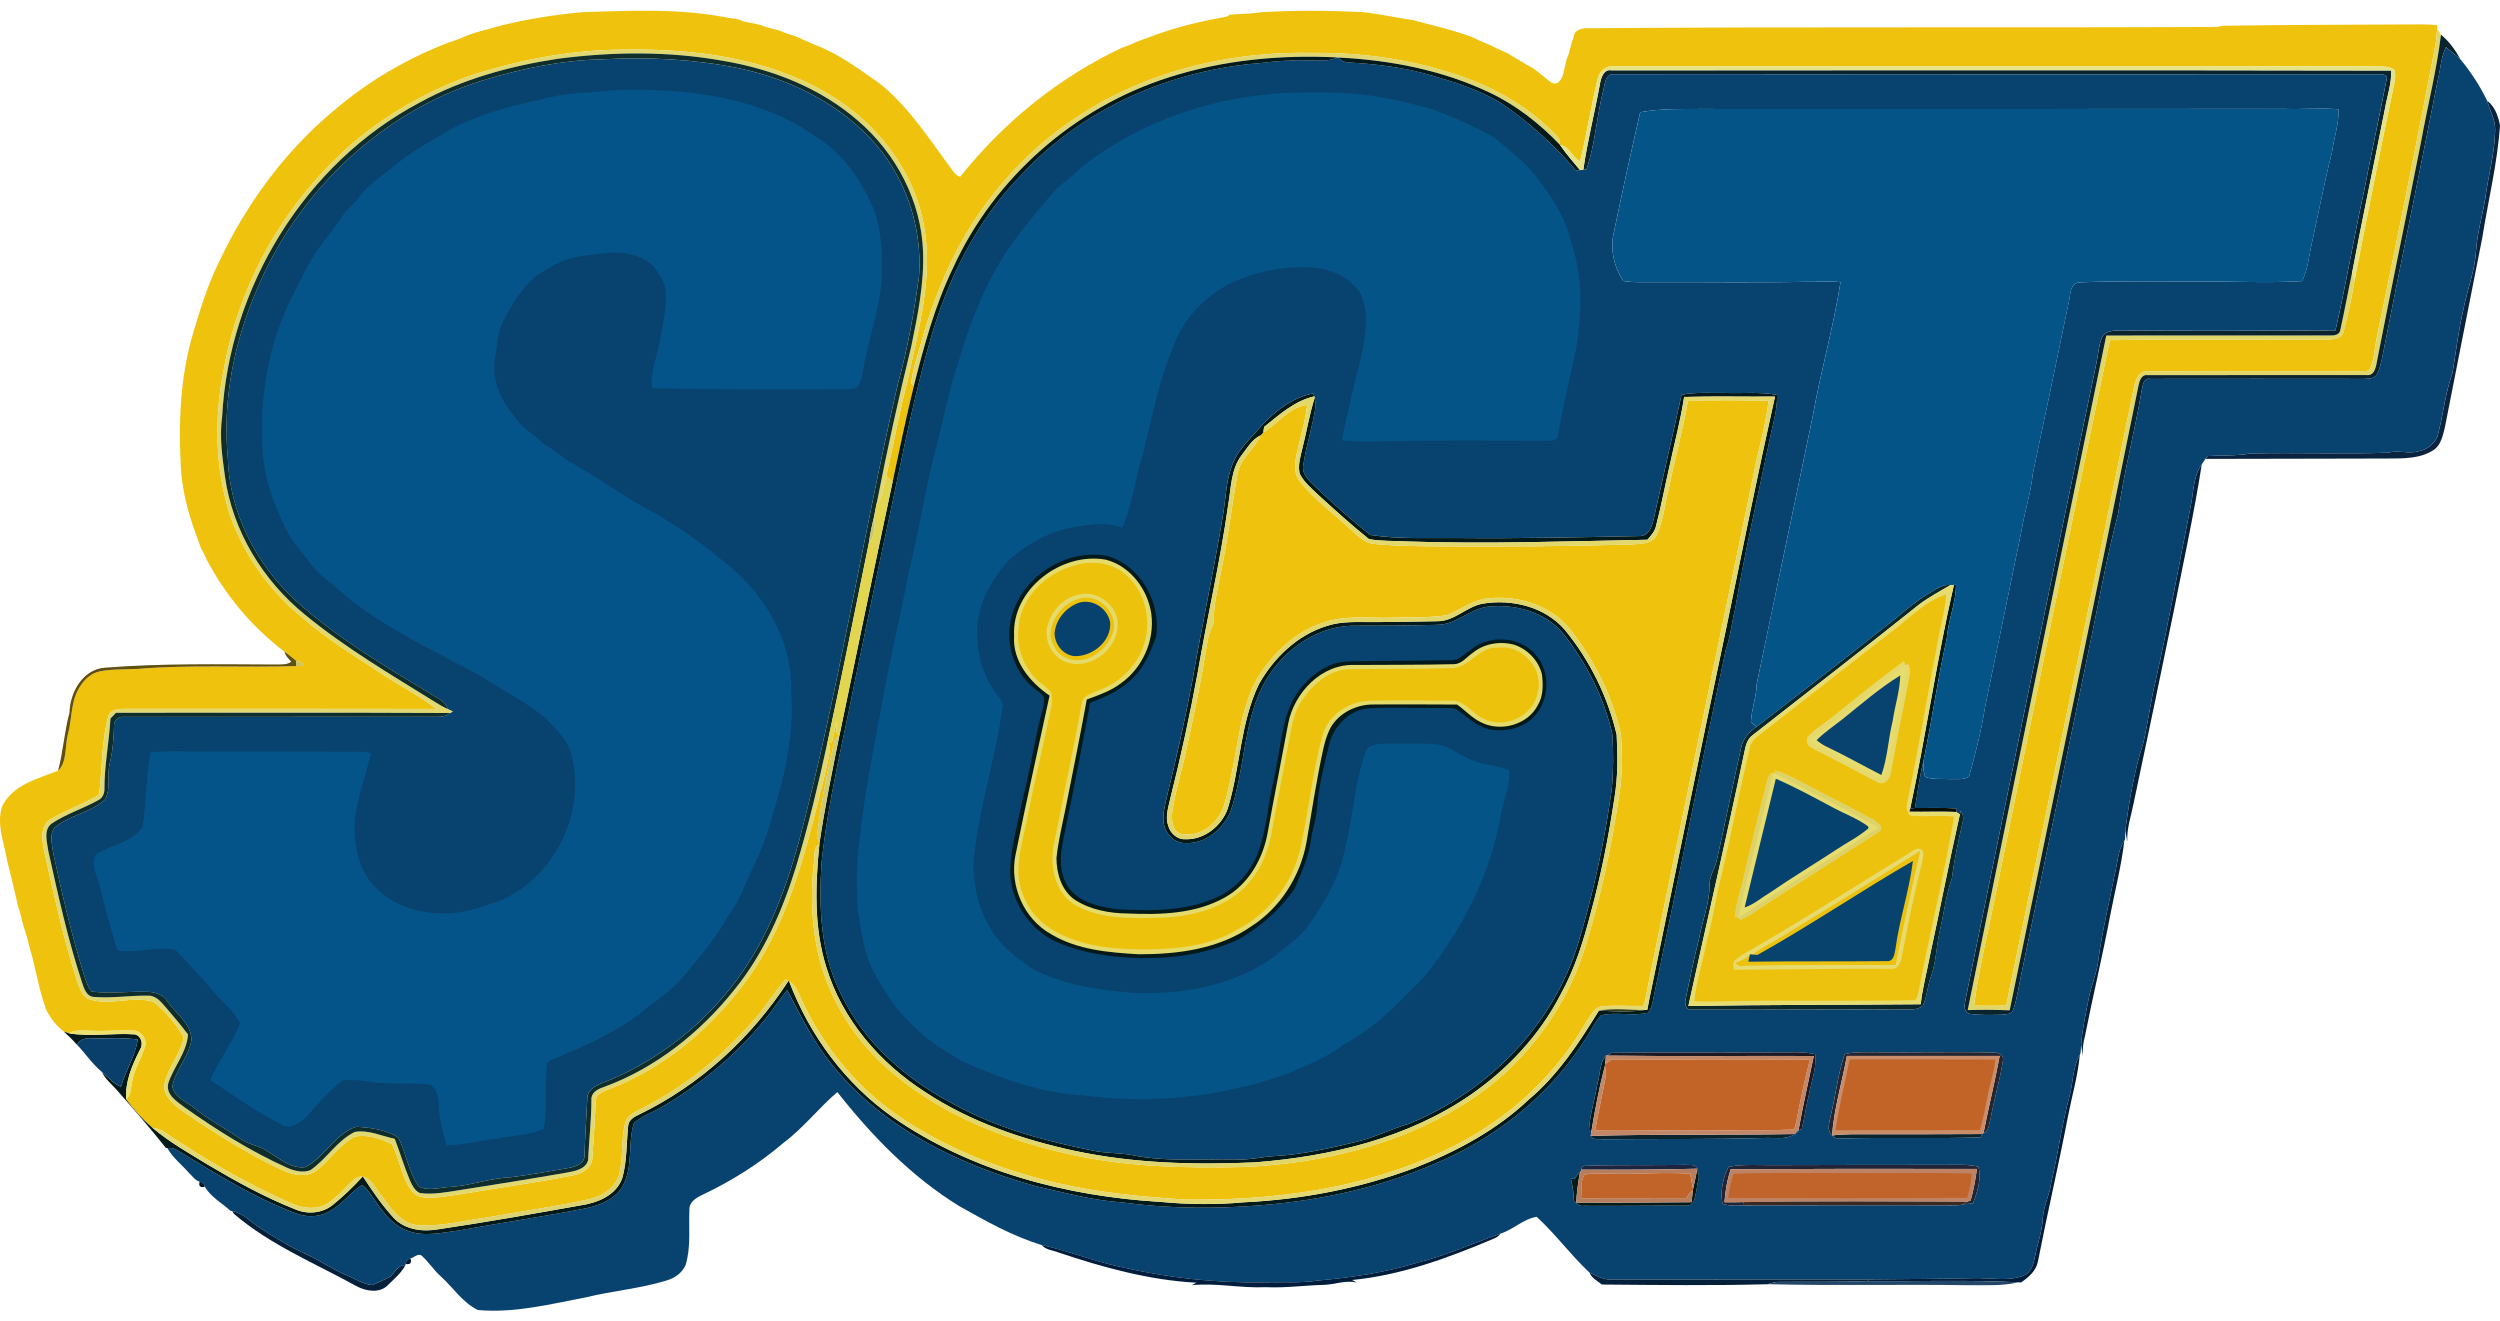 <svg width="140" height="74" viewBox="0 0 140 74" fill="none" xmlns="http://www.w3.org/2000/svg">
<path d="M32.649 0.677C35.332 0.599 38.057 0.46 40.705 0.985C41.01 1.035 41.338 1.039 41.612 1.198C41.984 1.271 42.359 1.334 42.722 1.44C43.1 1.63 43.551 1.615 43.922 1.829C44.147 1.906 44.373 1.98 44.602 2.05C44.95 2.222 45.311 2.37 45.67 2.524C46.98 3.014 48.1 3.871 49.238 4.659C50.938 6.012 52.093 7.876 53.378 9.592C53.468 9.738 53.604 9.844 53.768 9.901C56.196 6.858 59.289 4.337 62.83 2.675C63.09 2.584 63.352 2.49 63.598 2.363C63.813 2.28 64.03 2.196 64.25 2.121C65.679 1.566 67.178 1.197 68.689 0.937C68.734 0.908 68.825 0.851 68.871 0.823C69.437 0.765 70.011 0.791 70.573 0.688C72.482 0.571 74.398 0.588 76.308 0.679C77.255 0.776 78.183 0.993 79.126 1.126C80.211 1.415 81.312 1.669 82.374 2.05C82.868 2.301 83.395 2.482 83.884 2.742C84.053 2.81 84.218 2.887 84.386 2.965C84.772 3.206 85.177 3.422 85.567 3.665C86.065 3.906 86.442 4.32 86.892 4.632C87.214 4.783 87.384 4.527 87.502 4.269C87.586 3.949 87.663 3.629 87.733 3.306C87.919 2.925 87.947 2.493 88.117 2.106C88.137 1.652 88.628 1.555 88.999 1.581C100.721 1.491 112.447 1.567 124.169 1.508C124.238 1.491 124.376 1.458 124.446 1.443C128.168 1.384 131.892 1.386 135.615 1.366C135.899 1.364 136.182 1.386 136.47 1.405C136.471 1.449 136.475 1.538 136.476 1.584C136.455 2.43 136.224 3.25 136.083 4.08C135.143 8.953 134.152 13.816 133.146 18.678C132.992 19.325 132.98 20.006 132.74 20.63C132.655 20.832 132.378 20.758 132.209 20.792C128.233 20.792 124.254 20.77 120.278 20.801C119.795 20.744 119.597 21.245 119.513 21.624C117.157 33.194 114.738 44.754 112.343 56.315C111.744 56.325 111.143 56.327 110.545 56.316C110.807 54.3 111.305 52.32 111.703 50.327C113.831 39.896 115.966 29.467 118.151 19.048C122.216 18.993 126.285 19.067 130.353 19.01C130.704 19.01 131.175 18.948 131.255 18.53C131.491 17.591 131.707 16.643 131.858 15.687C132.585 11.963 133.33 8.241 134.112 4.529C134.134 4.327 134.14 4.12 134.092 3.923C133.776 3.671 133.348 3.736 132.974 3.716C118.784 3.712 104.594 3.725 90.404 3.72C89.944 3.649 89.577 3.988 89.472 4.409C89.091 5.941 88.865 7.507 88.481 9.037C88.036 8.805 87.891 8.19 87.363 8.116C87.376 7.916 87.315 7.729 87.163 7.598C85.517 5.846 83.317 4.687 81.023 4.012C78.552 3.242 75.949 2.931 73.363 2.959C68.991 2.887 64.541 3.908 60.816 6.228C58.083 7.905 55.803 10.273 54.147 13.001C52.984 14.972 52.15 17.118 51.546 19.319C51.362 20.029 51.092 20.729 51.035 21.465L51.175 21.614C50.738 23.39 50.365 25.182 49.987 26.973C49.868 26.865 49.75 26.759 49.633 26.653C50.046 24.842 50.379 23.012 50.848 21.213C51.45 18.379 52.291 15.462 51.724 12.555C51.167 9.502 49.081 6.883 46.445 5.293C43.06 3.277 39.01 2.727 35.124 2.776C32.124 2.765 29.144 3.316 26.301 4.249C22.951 5.451 19.89 7.478 17.586 10.186C14.94 13.185 13.18 16.925 12.498 20.85C11.992 23.49 12.057 26.256 12.87 28.83C13.649 31.04 15.036 33.035 16.858 34.522C18.329 35.819 20.015 36.832 21.649 37.91C22.575 38.514 23.573 39.015 24.443 39.701C18.663 39.695 12.882 39.687 7.101 39.692C6.737 39.703 6.211 39.676 6.067 40.099C5.692 41.486 5.721 42.941 5.566 44.36C5.566 44.589 5.291 44.626 5.142 44.738C4.351 45.139 3.515 45.458 2.758 45.922C2.204 46.357 2.377 47.154 2.491 47.75C3.046 50.215 3.58 52.689 4.368 55.092C4.505 55.43 4.642 55.855 5.035 55.972C6.197 56.327 7.448 55.752 8.601 56.102C9.266 56.659 9.874 57.337 10.284 58.101C10.119 59.025 9.409 59.757 9.213 60.673C9.091 61.35 9.704 61.831 10.185 62.193C12.021 63.449 13.904 64.657 15.934 65.583C16.493 65.826 17.207 65.931 17.731 65.551C18.471 64.963 19.001 64.116 19.848 63.66C20.557 63.501 21.302 63.76 21.938 64.066C22.447 64.976 22.471 66.167 23.268 66.907C23.956 67.256 24.781 66.981 25.513 66.921C27.699 66.544 29.903 66.258 32.078 65.822C32.581 65.739 33.135 65.42 33.173 64.862C33.247 63.777 33.31 62.689 33.371 61.604C33.41 61.199 33.874 61.104 34.181 60.963C37.351 59.739 39.998 57.425 41.956 54.692C44.327 51.305 45.229 47.204 46.217 43.267C46.302 42.763 46.491 42.263 46.476 41.749L46.322 41.647L46.325 41.637C46.387 41.626 46.513 41.606 46.576 41.595C46.691 41.2 46.767 40.794 46.833 40.39C46.884 40.65 46.703 41.06 47.005 41.2L46.999 41.228C46.941 41.257 46.826 41.314 46.768 41.343C46.339 43.154 45.963 44.989 45.752 46.84C45.788 46.938 45.856 47.135 45.89 47.234C45.516 47.45 45.641 47.921 45.581 48.279C45.364 50.155 45.452 52.081 45.945 53.911C46.655 56.45 48.228 58.724 50.307 60.351C52.901 62.44 56.063 63.717 59.284 64.494C62.666 65.349 66.179 65.428 69.649 65.354C73.874 65.16 78.156 64.178 81.786 61.953C85.175 59.919 87.727 56.587 88.835 52.816C89.657 50.164 90.23 47.443 90.648 44.701C90.857 43.537 90.854 42.341 90.778 41.165C90.3 38.982 89.272 36.933 87.882 35.182C86.787 33.87 84.955 33.314 83.285 33.514C82.464 33.614 81.794 34.132 81.053 34.444C80.049 34.613 79.019 34.547 78.005 34.587C76.681 34.641 75.306 34.419 74.032 34.887C72.652 35.356 71.514 36.377 70.692 37.551C70.118 38.322 69.844 39.257 69.584 40.167C69.226 41.772 69.026 43.413 68.579 44.998C68.308 45.996 67.331 46.881 66.242 46.714C65.642 46.637 65.584 45.931 65.649 45.461C65.811 44.26 66.215 43.107 66.444 41.92C66.884 39.979 67.278 38.03 67.594 36.066C67.65 35.642 67.794 35.239 67.983 34.858C67.933 33.972 68.163 33.106 68.33 32.244C68.74 30.351 68.963 28.424 69.304 26.521C69.459 25.655 70.268 25.154 70.593 24.379C70.63 24.339 70.706 24.259 70.745 24.221C71.57 23.719 72.176 22.8 73.202 22.681C73.083 23.672 72.775 24.625 72.581 25.601C72.499 26.05 72.479 26.569 72.779 26.948C73.628 28.009 74.743 28.809 75.729 29.735C76.091 30.056 76.47 30.432 76.988 30.463C78.147 30.58 79.316 30.585 80.482 30.597C84.098 30.619 87.713 30.6 91.326 30.489C91.831 30.453 92.497 30.494 92.77 29.971C93.147 29.167 93.225 28.263 93.441 27.41C93.777 25.755 94.231 24.127 94.521 22.462C96.025 22.376 97.535 22.43 99.041 22.439C98.868 23.927 98.411 25.366 98.145 26.839C96.125 36.584 94.072 46.325 92.11 56.082C92.091 56.145 92.051 56.268 92.032 56.33C91.279 56.351 90.524 56.287 89.773 56.347C89.276 56.387 89.058 56.903 88.81 57.26C86.993 60.431 84.119 62.962 80.786 64.481C76.317 66.584 71.302 67.238 66.4 67.177C63.956 67.019 61.506 66.793 59.117 66.235C56.081 65.506 53.113 64.368 50.514 62.627C48.007 60.969 46.048 58.555 44.816 55.836C44.662 55.512 44.543 55.135 44.197 54.965L44.151 54.932C44.107 54.909 44.02 54.866 43.977 54.843C43.43 55.49 42.981 56.21 42.442 56.863C40.615 59.025 38.383 60.866 35.833 62.127C35.506 62.294 35.128 62.48 35.018 62.862C34.766 63.807 34.916 64.813 34.676 65.761C34.454 66.527 33.714 67.005 32.962 67.162C31.116 67.578 29.238 67.816 27.379 68.16C26.049 68.34 24.725 68.701 23.373 68.612C22.399 68.491 21.838 67.599 21.306 66.881C21.006 66.532 20.823 66.007 20.33 65.891L20.311 65.883C20.114 65.875 19.947 65.937 19.811 66.069C19.266 66.55 18.814 67.156 18.153 67.493C17.516 67.779 16.792 67.612 16.186 67.333C13.731 66.247 11.411 64.877 9.185 63.386C8.999 63.24 8.765 63.191 8.538 63.154C7.987 62.685 7.499 62.137 7.064 61.559C7.357 61.29 7.33 60.881 7.409 60.527C7.524 59.85 7.918 59.265 8.12 58.616C8.262 58.186 7.881 57.68 7.42 57.715C6.644 57.681 5.868 57.76 5.093 57.723C4.682 57.726 4.237 57.635 3.87 57.867C3.771 57.835 3.671 57.801 3.575 57.766C3.144 57.44 2.815 57.008 2.58 56.527C2.491 56.265 2.408 56.005 2.331 55.742C2.073 54.84 1.923 53.907 1.642 53.012C1.555 52.529 1.368 52.074 1.245 51.602C1.187 51.343 1.129 51.084 1.032 50.838C0.826 49.968 0.637 49.093 0.406 48.231C0.245 47.218 -0.218 46.173 0.121 45.152C0.714 43.948 2.1 43.608 3.25 43.165C3.763 42.665 3.63 41.81 3.792 41.154C4.049 40.247 3.942 39.224 4.5 38.419C4.74 38.031 5.113 37.697 5.571 37.602C6.28 37.456 7.01 37.502 7.728 37.458C10.679 37.213 13.642 37.399 16.6 37.302C16.688 37.298 16.863 37.285 16.951 37.279C17.043 37.069 16.722 37.04 16.589 37.01C16.377 36.833 16.16 36.663 15.939 36.5C14.121 35.125 12.621 33.334 11.566 31.321C11.473 31.108 11.371 30.897 11.253 30.697C11.082 30.165 10.851 29.654 10.699 29.118C10.4 28.181 10.196 27.207 10.129 26.224C9.992 23.653 10.082 21.038 10.846 18.561C11.232 17.249 11.642 15.931 12.249 14.703C13.782 11.439 15.965 8.44 18.764 6.136C20.663 4.52 22.853 3.245 25.186 2.359C25.409 2.284 25.632 2.209 25.852 2.124C26.532 1.797 27.281 1.67 27.994 1.446C29.522 1.065 31.081 0.82 32.649 0.677Z" fill="#EEC20D"/>
<path d="M136.084 4.079C136.225 3.249 136.456 2.429 136.477 1.584C136.531 1.673 136.641 1.851 136.697 1.942C136.451 3.962 135.94 5.946 135.579 7.949C134.78 11.995 133.929 16.031 133.142 20.079C133.069 20.431 133.026 21.071 132.517 21C128.432 21.008 124.349 20.994 120.266 21.006C119.915 20.952 119.813 21.34 119.757 21.598C117.391 33.265 114.937 44.914 112.544 56.575C111.759 56.546 110.975 56.533 110.193 56.563C112.756 43.967 115.346 31.376 117.954 18.788C122.137 18.772 126.32 18.792 130.504 18.785C130.728 18.789 131.021 18.746 131.06 18.474C131.295 17.418 131.487 16.352 131.715 15.293C131.75 15.391 131.823 15.588 131.859 15.686C131.708 16.643 131.492 17.59 131.257 18.529C131.176 18.947 130.705 19.009 130.354 19.009C126.286 19.066 122.217 18.992 118.152 19.047C115.967 29.466 113.832 39.895 111.704 50.327C111.307 52.319 110.808 54.3 110.546 56.315C111.144 56.326 111.745 56.325 112.344 56.314C114.739 44.753 117.158 33.193 119.514 21.623C119.598 21.245 119.796 20.744 120.279 20.8C124.255 20.769 128.234 20.791 132.21 20.791C132.379 20.757 132.656 20.831 132.741 20.63C132.981 20.005 132.994 19.324 133.147 18.677C134.153 13.815 135.144 8.952 136.084 4.079Z" fill="#E1D768"/>
<path d="M136.695 1.945C137.138 2.298 137.501 2.803 137.773 3.306C137.51 3.078 137.24 2.86 136.974 2.64C136.689 3.23 136.669 3.896 136.508 4.523C135.495 9.7 134.416 14.864 133.401 20.039C133.322 20.352 133.272 20.679 133.111 20.962C132.958 21.223 132.619 21.204 132.359 21.219C128.381 21.211 124.403 21.215 120.428 21.219C120.015 21.137 119.997 21.623 119.93 21.896C119.542 24.2 118.929 26.465 118.614 28.78C118.029 30.981 117.625 33.225 117.167 35.456C115.863 41.764 114.548 48.071 113.232 54.377C113.067 55.099 112.986 55.846 112.74 56.551C112.657 56.826 112.302 56.798 112.076 56.827C111.472 56.834 110.862 56.866 110.266 56.769C109.874 56.59 110.06 56.105 110.107 55.786C112.533 43.93 114.945 32.071 117.422 20.225C117.504 19.781 117.538 19.321 117.71 18.9C117.896 18.514 118.367 18.509 118.738 18.506C122.755 18.534 126.771 18.525 130.786 18.503C131.382 15.917 131.815 13.297 132.387 10.704C132.792 8.612 133.243 6.527 133.653 4.434C133.758 4.205 133.455 4.164 133.298 4.162C118.997 4.164 104.695 4.167 90.395 4.156C89.86 4.113 89.869 4.8 89.76 5.158C89.404 6.587 89.332 8.08 88.845 9.476L88.664 9.51C88.895 7.901 89.302 6.322 89.592 4.725C89.649 4.388 89.79 3.858 90.242 3.939C104.798 3.945 119.353 3.919 133.907 3.951C133.932 4.686 133.679 5.383 133.555 6.098C132.952 9.165 132.295 12.224 131.713 15.296C131.485 16.355 131.293 17.421 131.058 18.477C131.019 18.749 130.727 18.792 130.502 18.788C126.319 18.795 122.135 18.775 117.952 18.791C115.344 31.379 112.754 43.97 110.192 56.566C110.973 56.537 111.757 56.549 112.542 56.578C114.936 44.917 117.39 33.268 119.755 21.601C119.811 21.343 119.913 20.956 120.265 21.009C124.348 20.997 128.431 21.011 132.515 21.003C133.024 21.074 133.068 20.434 133.14 20.082C133.927 16.034 134.779 11.998 135.577 7.952C135.938 5.949 136.449 3.965 136.695 1.945ZM89.081 63.611C92.886 63.502 96.697 63.573 100.504 63.507C99.995 63.865 99.338 63.686 98.759 63.73C95.769 63.812 92.778 63.773 89.788 63.8C89.553 63.769 89.208 63.879 89.081 63.611ZM102.593 63.588C103.274 63.5 103.962 63.52 104.647 63.519C106.767 63.522 108.888 63.517 111.009 63.508C110.988 63.554 110.944 63.648 110.923 63.694C108.312 63.777 105.696 63.688 103.084 63.757C102.887 63.785 102.724 63.728 102.593 63.588Z" fill="#0B232D"/>
<path d="M136.506 4.522C136.667 3.894 136.687 3.229 136.972 2.638C137.238 2.858 137.508 3.076 137.771 3.304C138.361 4.018 138.881 4.815 139.284 5.649C139.426 6.205 139.754 6.724 139.728 7.314C139.699 8.619 139.327 9.883 139.164 11.173C139.005 12.108 138.733 13.024 138.661 13.973C138.612 15.12 138.168 16.196 137.951 17.316C137.67 18.495 137.534 19.702 137.336 20.894C136.91 22.056 136.817 23.3 136.483 24.486C136.282 24.869 135.916 25.174 135.483 25.256C134.915 25.453 134.32 25.184 133.744 25.351C131.169 25.441 128.587 25.333 126.012 25.397C125.221 25.534 124.419 25.492 123.623 25.539L123.507 25.697C123.432 25.797 123.366 25.903 123.298 26.006C122.799 26.689 122.852 27.584 122.671 28.376C122.023 31.605 121.447 34.847 120.729 38.062C120.435 39.228 120.3 40.424 120.028 41.593C119.512 43.186 119.232 44.851 119.018 46.507C119.009 46.675 119.004 46.843 119.003 47.013L118.96 47.086C118.579 47.646 118.591 48.35 118.416 48.984C118.114 50.58 117.71 52.158 117.506 53.772C117.422 54.499 117.109 55.169 116.974 55.886C116.803 56.752 116.609 57.619 116.544 58.501C116.516 58.692 116.555 58.903 116.467 59.083C116.046 59.801 116.106 60.666 115.877 61.447C115.451 63.013 115.253 64.627 114.87 66.203C114.799 66.889 114.437 67.507 114.401 68.199C114.361 68.994 114.07 69.741 113.924 70.518C113.85 70.884 113.694 71.308 113.306 71.443C112.415 71.775 111.45 71.551 110.527 71.578C108.589 71.623 106.65 71.626 104.712 71.649C99.888 71.657 95.061 71.643 90.237 71.657C89.794 71.672 89.398 71.449 89.012 71.267C87.968 70.285 87.109 69.115 86.057 68.141C85.315 68.254 84.733 68.868 84.011 69.089C82.481 69.631 80.994 70.298 79.416 70.699C77.594 71.263 75.694 71.54 73.797 71.712C72.781 71.869 71.753 71.786 70.732 71.812C68.081 71.855 65.426 71.56 62.843 70.968C61.312 70.659 59.86 70.053 58.334 69.721C56.698 69.228 55.199 68.371 53.716 67.541C51.036 65.891 48.824 63.609 46.891 61.157C45.843 62.049 44.996 63.162 43.888 63.989C42.52 65.162 40.984 66.128 39.357 66.9C39.015 67.059 38.586 67.304 38.608 67.738C38.56 68.772 38.701 69.837 38.394 70.845C38.194 71.3 37.755 71.591 37.287 71.72C35.826 72.166 34.291 72.287 32.811 72.652C30.817 73.031 28.807 73.547 26.759 73.361C25.91 72.948 25.379 72.109 24.695 71.486C24.282 71.128 24 70.647 23.584 70.293C23.366 70.204 23.185 70.422 22.987 70.474C22.826 70.513 22.736 70.616 22.719 70.782L22.701 70.844C22.272 70.836 22.126 71.243 21.863 71.49C21.533 71.657 21.196 71.809 20.86 71.964C20.333 71.924 19.881 71.6 19.401 71.408C18.615 71.088 17.926 70.587 17.153 70.242C16.219 69.815 15.343 69.271 14.484 68.711C13.999 68.402 13.608 67.915 13.007 67.83L12.906 67.802C12.42 67.367 11.799 67.024 11.468 66.456C11.434 66.292 11.336 66.199 11.174 66.174C10.916 66.1 10.769 65.85 10.579 65.679C10.173 65.216 9.668 64.83 9.365 64.286C9.579 64.264 9.786 64.317 9.963 64.436C12.084 65.714 14.194 67.054 16.524 67.93C17.11 68.167 17.792 68.179 18.358 67.882C19.101 67.526 19.571 66.814 20.248 66.371C20.466 66.432 20.573 66.661 20.712 66.825C21.279 67.616 21.821 68.545 22.784 68.906C23.732 69.291 24.763 69.025 25.733 68.898C28.101 68.469 30.484 68.121 32.845 67.658C33.655 67.475 34.542 67.115 34.917 66.322C35.462 65.253 35.146 63.995 35.499 62.888C35.949 62.478 36.559 62.299 37.075 61.983C39.416 60.616 41.52 58.826 43.166 56.673C43.465 56.26 43.759 55.843 44.081 55.448C44.823 56.845 45.516 58.283 46.513 59.525C49.342 63.119 53.646 65.208 57.984 66.419C59.59 66.788 61.193 67.223 62.843 67.333C65.403 67.682 68.002 67.709 70.575 67.496C74.161 67.209 77.733 66.408 80.997 64.881C84.234 63.397 87.063 61.002 88.919 57.966C89.162 57.594 89.347 57.176 89.661 56.856C90.519 56.647 91.425 56.922 92.284 56.713C92.411 56.57 92.479 56.387 92.527 56.206C93.913 49.603 95.241 42.987 96.642 36.386C96.912 35.635 96.977 34.84 97.17 34.072C97.709 30.928 98.434 27.816 99.082 24.693C99.248 23.838 99.536 22.997 99.514 22.118C98.549 21.928 97.561 22.043 96.584 22.004C95.778 22.018 94.964 21.947 94.168 22.107C93.648 24.422 93.126 26.738 92.607 29.055C92.51 29.487 92.324 30.05 91.774 30.02C88.427 30.088 85.078 30.162 81.729 30.13C80.065 30.108 78.379 30.211 76.733 29.956C75.678 29.119 74.666 28.216 73.689 27.285C73.362 26.969 72.933 26.621 72.971 26.12C73.133 24.962 73.526 23.844 73.681 22.687C73.666 22.584 73.633 22.376 73.616 22.273L73.602 22.193C73.584 22.151 73.546 22.068 73.528 22.027C72.311 22.284 71.297 23.094 70.496 24.006C69.968 24.615 69.346 25.176 69.043 25.939C68.646 26.875 68.652 27.908 68.477 28.895C67.962 32.02 67.29 35.117 66.749 38.236C66.348 40.356 65.873 42.463 65.358 44.559C65.245 45.052 65.102 45.556 65.164 46.069C65.229 46.671 65.763 47.234 66.4 47.211C67.508 47.259 68.479 46.436 68.9 45.464C69.702 43.187 69.606 40.662 70.679 38.471C71.625 36.6 73.522 35.121 75.678 35.039C77.284 35.035 78.89 35.041 80.492 34.987C81.53 34.984 82.279 34.121 83.281 33.977C84.831 33.8 86.555 34.262 87.558 35.51C88.864 37.163 89.841 39.091 90.296 41.147C90.355 42.169 90.356 43.202 90.254 44.223C89.85 47.131 89.229 50.011 88.378 52.823C86.989 57.405 83.324 61.135 78.896 62.928C77.882 63.236 76.927 63.717 75.891 63.958C74.442 64.301 72.981 64.639 71.49 64.732C70.719 64.766 69.964 64.979 69.186 64.927C67.194 64.892 65.17 65.084 63.209 64.649C62.572 64.561 61.927 64.576 61.295 64.452C58.59 63.912 55.88 63.196 53.451 61.858C50.793 60.48 48.398 58.416 47.102 55.688C45.937 53.386 45.834 50.732 46.016 48.212C46.382 44.792 47.227 41.453 47.883 38.083C48.398 35.673 48.876 33.256 49.393 30.846C50.262 26.961 50.949 23.031 52.05 19.199C53.027 15.717 54.668 12.345 57.24 9.746C60.649 6.056 65.574 3.927 70.564 3.532C71.441 3.427 72.323 3.352 73.207 3.381C73.769 3.368 74.361 3.476 74.886 3.215C74.9 3.215 74.927 3.218 74.942 3.219C75.096 3.404 75.293 3.496 75.533 3.496C77.059 3.585 78.589 3.77 80.062 4.194C81.404 4.58 82.753 4.998 83.96 5.713C85.571 6.774 86.995 8.089 88.252 9.543C88.308 9.54 88.421 9.531 88.477 9.526C88.523 9.522 88.616 9.513 88.662 9.508L88.844 9.474C89.33 8.078 89.402 6.585 89.759 5.157C89.867 4.798 89.858 4.111 90.393 4.154C104.694 4.165 118.995 4.162 133.297 4.16C133.453 4.162 133.757 4.203 133.651 4.433C133.241 6.525 132.79 8.61 132.385 10.703C131.813 13.295 131.38 15.915 130.784 18.501C126.769 18.523 122.753 18.532 118.737 18.504C118.365 18.507 117.894 18.512 117.709 18.898C117.537 19.32 117.502 19.779 117.42 20.224C114.943 32.069 112.531 43.928 110.105 55.785C110.058 56.103 109.873 56.589 110.264 56.767C110.86 56.864 111.47 56.832 112.074 56.825C112.3 56.796 112.655 56.824 112.738 56.549C112.985 55.844 113.065 55.097 113.231 54.375C114.547 48.069 115.861 41.762 117.165 35.455C117.623 33.224 118.027 30.979 118.613 28.779C118.927 26.463 119.54 24.198 119.929 21.895C119.995 21.621 120.014 21.135 120.426 21.217C124.402 21.213 128.379 21.209 132.357 21.217C132.617 21.203 132.956 21.221 133.109 20.96C133.27 20.677 133.32 20.35 133.399 20.038C134.415 14.862 135.494 9.699 136.506 4.522ZM60.239 33.826C61.052 33.43 62.007 34.011 62.167 34.852C62.239 35.896 61.216 36.742 60.219 36.746C59.55 36.723 59.057 36.093 59.051 35.461C59.117 34.754 59.596 34.121 60.239 33.826ZM60.429 33.531C59.503 33.767 58.819 34.69 58.822 35.628C58.929 36.093 59.153 36.594 59.615 36.805C60.68 37.369 62.004 36.477 62.32 35.427C62.693 34.37 61.49 33.168 60.429 33.531ZM56.785 35.613C56.639 33.01 59.417 30.892 61.916 31.34C63.3 31.694 64.281 33.021 64.47 34.391C64.665 35.867 63.972 37.42 62.747 38.278C62.185 38.702 61.509 38.933 60.854 39.171C60.491 41.173 60.087 43.167 59.689 45.163C59.497 46.123 59.257 47.076 59.157 48.052C59.16 48.917 59.44 49.874 60.191 50.391C61.066 50.952 62.125 51.144 63.151 51.155C64.992 51.235 66.952 51.178 68.597 50.251C69.902 49.516 70.705 48.124 70.973 46.687C71.343 44.628 71.753 42.577 72.133 40.521C72.461 38.799 73.995 37.169 75.85 37.237C77.696 37.223 79.544 37.237 81.392 37.194C81.858 37.198 82.13 36.776 82.488 36.546C83.126 36.026 84.019 35.892 84.804 36.108C85.549 36.362 86.168 37.003 86.344 37.772C86.409 38.342 86.427 38.96 86.122 39.472C85.56 40.601 83.999 41.016 82.904 40.435C82.409 40.19 82.037 39.769 81.591 39.454C80.035 39.451 78.479 39.434 76.923 39.451C75.973 39.434 74.99 39.911 74.51 40.742C74.316 41.11 74.198 41.513 74.104 41.915C73.722 43.646 73.461 45.398 73.163 47.144C72.82 49.047 71.713 50.818 70.067 51.874C68.244 53.148 65.943 53.444 63.767 53.438C62.094 53.343 60.336 53.198 58.865 52.32C57.334 51.478 56.525 49.6 56.856 47.909C57.458 44.917 58.127 41.937 58.77 38.954C57.67 38.196 56.687 37.022 56.785 35.613ZM91.85 6.285C91.336 8.525 90.839 10.77 90.375 13.021C90.147 13.938 90.389 14.957 90.898 15.734C91.397 15.829 91.908 15.795 92.414 15.805C95.302 15.788 98.189 15.841 101.076 15.783C101.739 15.798 102.405 15.715 103.068 15.803C102.672 18.326 101.959 20.788 101.513 23.302C100.481 28.297 99.414 33.285 98.379 38.281C98.362 39.016 98.079 39.711 98.051 40.443C98.129 40.507 98.287 40.636 98.366 40.703C97.936 40.984 97.585 41.392 97.493 41.907C97.034 43.959 96.621 46.021 96.162 48.074C96.07 48.601 95.699 49.056 95.735 49.608C95.723 50.614 95.325 51.555 95.151 52.536C94.869 53.653 94.63 54.782 94.4 55.912C94.335 56.151 94.362 56.584 94.715 56.544C98.794 56.556 102.876 56.512 106.957 56.537C107.208 56.532 107.481 56.49 107.679 56.321C107.926 55.805 107.926 55.214 108.132 54.684C108.414 53.904 108.432 53.072 108.595 52.268C108.847 51.238 108.956 50.175 109.307 49.171C109.436 48.124 109.67 47.096 109.899 46.067C109.972 45.838 109.944 45.593 109.801 45.4L109.752 45.606C109.699 45.572 109.594 45.505 109.541 45.471L109.581 45.288C108.801 45.212 108.014 45.258 107.233 45.248C107.389 44.38 107.491 43.502 107.705 42.646C107.719 42.932 107.691 43.246 107.827 43.51C108.236 43.666 108.691 43.602 109.123 43.63C109.5 43.612 109.92 43.701 110.263 43.496C110.622 42.217 110.952 40.924 111.159 39.609C111.851 36.292 112.531 32.976 113.214 29.659C113.386 28.609 113.731 27.596 113.834 26.535C114.519 23.326 115.189 20.117 115.853 16.904C115.946 16.518 115.906 15.892 116.419 15.815C118.529 15.726 120.644 15.763 122.757 15.764C124.807 15.74 126.859 15.864 128.909 15.744C129.234 15.134 129.28 14.438 129.427 13.776C129.821 12.03 130.143 10.271 130.589 8.536C130.688 7.728 130.996 6.942 130.951 6.121C129.926 6.03 128.898 6.136 127.871 6.095C117.081 6.107 106.29 6.109 95.499 6.102C94.281 6.109 93.055 6.064 91.85 6.285ZM90.02 59.115L89.932 59.11C89.564 59.535 89.621 60.159 89.457 60.675C89.321 61.546 89.028 62.402 88.983 63.28L89.116 63.36C89.107 63.423 89.088 63.546 89.079 63.609C89.206 63.877 89.551 63.767 89.787 63.798C92.776 63.771 95.767 63.811 98.757 63.728C99.337 63.684 99.993 63.863 100.502 63.505C100.555 63.452 100.662 63.349 100.714 63.297L100.888 63.233C101.06 62.607 101.129 61.957 101.292 61.329C101.434 60.568 101.733 59.819 101.654 59.033C100.905 58.867 100.134 58.952 99.375 58.937C96.331 58.957 93.286 58.911 90.243 58.96C90.188 58.998 90.076 59.077 90.02 59.115ZM103.297 59.031C102.927 60.13 102.806 61.291 102.534 62.416C102.47 62.794 102.257 63.273 102.591 63.586C102.722 63.726 102.885 63.783 103.082 63.755C105.694 63.686 108.31 63.775 110.921 63.692C110.942 63.646 110.986 63.552 111.007 63.506L111.076 63.443C111.405 63.36 111.36 62.933 111.467 62.678C111.664 61.574 111.989 60.496 112.165 59.389C112.248 59.072 111.86 58.926 111.608 58.943C109.39 58.895 107.171 58.953 104.954 58.929C104.399 58.926 103.84 58.903 103.297 59.031ZM88.557 65.502C88.531 65.567 88.478 65.697 88.453 65.762L88.433 65.638C88.367 65.737 88.232 65.937 88.165 66.037C88.116 66.022 88.015 65.988 87.966 65.971C88.046 66.392 88.142 66.814 88.139 67.246C88.297 67.382 88.447 67.573 88.686 67.524C90.593 67.539 92.501 67.507 94.408 67.516C94.945 67.543 94.924 66.912 95.021 66.543C95.026 66.234 95.269 65.834 95.024 65.574L95.052 65.448C94.958 65.188 94.63 65.25 94.419 65.232C92.662 65.262 90.905 65.236 89.147 65.269C88.951 65.318 88.557 65.187 88.557 65.502ZM96.799 65.341C96.478 65.972 96.322 66.717 96.46 67.418C96.848 67.536 97.258 67.524 97.663 67.501C101.541 67.501 105.418 67.486 109.297 67.501C109.52 67.486 109.76 67.521 109.973 67.433C110.103 67.424 110.363 67.404 110.493 67.394C110.721 66.742 110.979 66.026 110.788 65.335C110.142 65.181 109.476 65.237 108.82 65.233C105.674 65.228 102.526 65.242 99.38 65.248C98.519 65.261 97.65 65.181 96.799 65.341ZM27.037 4.502C29.211 3.84 31.465 3.368 33.746 3.321C36.322 3.183 38.921 3.313 41.449 3.839C44.151 4.425 46.76 5.684 48.681 7.691C50.666 9.743 51.666 12.652 51.466 15.483C51.181 17.497 50.836 19.505 50.286 21.467C48.312 30.001 46.972 38.673 44.733 47.148C43.926 50.063 42.819 52.977 40.885 55.353C39.017 57.697 36.536 59.564 33.724 60.651C33.327 60.8 32.865 61.057 32.887 61.546C32.839 62.59 32.76 63.634 32.732 64.681C32.761 65.132 32.263 65.335 31.89 65.398C30.798 65.59 29.705 65.784 28.604 65.928C27.457 65.968 26.372 66.394 25.226 66.468C24.642 66.481 23.97 66.74 23.438 66.426C22.871 65.611 22.748 64.587 22.309 63.711C21.635 63.251 20.74 63.147 19.941 63.099C18.748 63.505 18.184 64.802 17.096 65.359C16.309 65.468 15.658 64.873 15.023 64.502C14.549 64.148 13.923 64.117 13.448 63.766C12.595 63.173 11.658 62.7 10.858 62.033C10.423 61.678 9.746 61.446 9.648 60.826C9.851 59.898 10.579 59.156 10.724 58.214C10.692 57.293 9.84 56.767 9.37 56.068C9.159 55.719 8.729 55.577 8.342 55.545C7.273 55.502 6.197 55.66 5.134 55.529C4.884 55.24 4.799 54.856 4.675 54.505C3.994 52.291 3.468 50.034 2.98 47.772C2.923 47.311 2.746 46.762 3.051 46.352C3.873 45.654 5.045 45.521 5.852 44.803C6.244 44.202 5.977 43.442 6.137 42.78C6.313 42.088 6.363 41.376 6.385 40.666C6.351 40.359 6.648 40.112 6.944 40.146C12.825 40.137 18.709 40.151 24.591 40.141C24.819 40.143 25.023 40.072 25.204 39.929C25.243 39.906 25.319 39.863 25.358 39.841C25.285 39.809 25.14 39.743 25.068 39.711C24.973 39.283 24.531 39.125 24.205 38.906C21.542 37.301 18.839 35.705 16.532 33.608C14.304 31.554 12.835 28.64 12.753 25.6C12.453 22.405 13.111 19.166 14.377 16.227C16.644 10.769 21.332 6.275 27.037 4.502Z" fill="#08436F"/>
<path d="M26.302 4.25C29.144 3.316 32.125 2.766 35.124 2.777C39.01 2.728 43.06 3.278 46.445 5.294C49.082 6.884 51.167 9.502 51.724 12.556C52.291 15.463 51.451 18.38 50.848 21.214C50.379 23.013 50.046 24.843 49.633 26.654C49.438 27.143 49.501 27.778 49.103 28.161C49.67 25.235 50.314 22.324 51.025 19.43C51.39 17.671 51.76 15.886 51.692 14.081C51.59 11.278 50.189 8.598 48.063 6.775C45.947 4.923 43.232 3.867 40.475 3.404C37.434 2.86 34.311 2.894 31.255 3.29C28.565 3.699 25.89 4.427 23.499 5.746C17.058 9.156 12.828 16.125 12.441 23.322C12.282 24.44 12.446 25.569 12.598 26.678C13.017 29.711 14.713 32.511 17.092 34.432C19.364 36.298 21.911 37.789 24.402 39.337C24.617 39.473 24.838 39.6 25.071 39.711C25.143 39.743 25.288 39.81 25.36 39.842C25.322 39.863 25.246 39.906 25.207 39.93C18.971 39.899 12.734 39.922 6.498 39.917C6.394 40.023 6.292 40.131 6.188 40.24C6.109 41.573 5.841 42.891 5.85 44.23C5.84 44.459 5.731 44.7 5.513 44.808C4.672 45.274 3.74 45.569 2.93 46.095C2.404 46.449 2.641 47.157 2.71 47.673C3.257 50.133 3.799 52.601 4.587 54.998C4.704 55.336 4.827 55.806 5.267 55.83C6.295 55.913 7.324 55.737 8.352 55.757C8.825 55.785 9.103 56.218 9.391 56.535C9.785 56.99 10.17 57.453 10.531 57.934C10.461 58.935 9.736 59.726 9.428 60.653C9.263 61.305 9.907 61.683 10.345 62.018C12.166 63.301 14.064 64.491 16.101 65.405C16.499 65.578 16.981 65.696 17.394 65.524C18.294 64.901 18.871 63.873 19.873 63.388C20.632 63.259 21.373 63.619 22.108 63.774C22.406 64.552 22.641 65.355 22.966 66.124C23.089 66.388 23.23 66.683 23.515 66.811C24.244 66.912 24.978 66.766 25.698 66.656C27.706 66.342 29.713 66.019 31.715 65.671C32.171 65.585 32.786 65.495 32.934 64.974C32.984 63.843 33.119 62.718 33.12 61.586C33.094 61.202 33.462 60.991 33.78 60.888C36.702 59.826 39.213 57.828 41.131 55.419C42.772 53.405 43.819 50.987 44.583 48.531C45.264 46.263 45.821 43.961 46.322 41.648L46.476 41.75C46.491 42.263 46.303 42.763 46.217 43.267C45.229 47.205 44.327 51.306 41.956 54.693C39.998 57.425 37.352 59.74 34.181 60.964C33.874 61.105 33.41 61.2 33.371 61.605C33.311 62.69 33.247 63.778 33.173 64.863C33.136 65.421 32.581 65.739 32.078 65.822C29.903 66.259 27.7 66.545 25.514 66.921C24.781 66.982 23.956 67.257 23.269 66.908C22.471 66.168 22.448 64.977 21.938 64.066C21.302 63.761 20.557 63.502 19.849 63.66C19.001 64.117 18.472 64.964 17.732 65.552C17.207 65.932 16.493 65.827 15.934 65.584C13.904 64.658 12.022 63.45 10.186 62.193C9.704 61.832 9.091 61.351 9.213 60.674C9.41 59.758 10.119 59.026 10.285 58.102C9.874 57.338 9.266 56.66 8.602 56.103C7.448 55.752 6.197 56.328 5.036 55.972C4.643 55.856 4.505 55.431 4.369 55.093C3.581 52.69 3.046 50.216 2.492 47.751C2.377 47.155 2.204 46.358 2.758 45.923C3.516 45.458 4.351 45.14 5.143 44.739C5.292 44.627 5.567 44.59 5.567 44.361C5.722 42.942 5.692 41.487 6.067 40.1C6.211 39.677 6.738 39.703 7.101 39.693C12.883 39.688 18.664 39.696 24.444 39.702C23.574 39.016 22.575 38.515 21.649 37.91C20.016 36.833 18.33 35.819 16.859 34.523C15.036 33.036 13.649 31.041 12.87 28.831C12.057 26.257 11.992 23.491 12.498 20.851C13.18 16.925 14.94 13.186 17.587 10.187C19.89 7.479 22.951 5.452 26.302 4.25Z" fill="#E1D870"/>
<path d="M31.254 3.289C34.31 2.893 37.433 2.859 40.474 3.403C43.231 3.866 45.945 4.922 48.062 6.774C50.188 8.597 51.589 11.277 51.691 14.08C51.759 15.885 51.389 17.67 51.024 19.43C50.313 22.323 49.669 25.234 49.102 28.16C49.046 28.413 48.994 28.67 48.95 28.927C48.825 29.428 48.723 29.933 48.648 30.443C47.89 34.178 47.133 37.912 46.325 41.637L46.321 41.647C45.82 43.96 45.263 46.262 44.581 48.529C43.818 50.986 42.771 53.404 41.13 55.418C39.212 57.827 36.7 59.825 33.779 60.887C33.461 60.99 33.093 61.201 33.119 61.585C33.118 62.717 32.983 63.843 32.933 64.973C32.785 65.494 32.17 65.584 31.714 65.67C29.712 66.018 27.705 66.341 25.697 66.654C24.977 66.765 24.243 66.911 23.514 66.81C23.229 66.682 23.088 66.387 22.965 66.123C22.64 65.354 22.405 64.551 22.106 63.773C21.372 63.618 20.631 63.258 19.872 63.387C18.87 63.872 18.293 64.9 17.393 65.523C16.98 65.695 16.498 65.577 16.1 65.404C14.063 64.49 12.165 63.3 10.344 62.017C9.906 61.682 9.262 61.304 9.427 60.652C9.735 59.725 10.46 58.934 10.53 57.933C10.169 57.452 9.784 56.989 9.39 56.534C9.102 56.218 8.823 55.784 8.351 55.756C7.323 55.736 6.294 55.912 5.266 55.829C4.826 55.805 4.703 55.335 4.586 54.997C3.798 52.6 3.256 50.132 2.709 47.672C2.64 47.157 2.403 46.448 2.929 46.094C3.739 45.568 4.671 45.273 5.511 44.807C5.73 44.7 5.838 44.458 5.849 44.229C5.84 42.89 6.108 41.572 6.187 40.239C6.291 40.13 6.393 40.022 6.496 39.916C12.733 39.921 18.969 39.898 25.206 39.929C25.025 40.071 24.821 40.142 24.593 40.141C18.711 40.15 12.827 40.136 6.945 40.145C6.65 40.111 6.352 40.359 6.386 40.665C6.365 41.375 6.315 42.087 6.139 42.779C5.979 43.442 6.246 44.201 5.854 44.802C5.047 45.52 3.875 45.653 3.053 46.351C2.748 46.761 2.924 47.31 2.982 47.772C3.469 50.033 3.996 52.291 4.677 54.505C4.801 54.855 4.886 55.24 5.135 55.529C6.199 55.659 7.275 55.501 8.343 55.544C8.731 55.576 9.161 55.718 9.372 56.067C9.842 56.767 10.694 57.292 10.726 58.213C10.581 59.156 9.853 59.897 9.65 60.826C9.748 61.445 10.425 61.677 10.86 62.033C11.66 62.7 12.597 63.172 13.45 63.765C13.925 64.116 14.551 64.147 15.024 64.502C15.659 64.873 16.311 65.468 17.098 65.359C18.186 64.802 18.749 63.504 19.943 63.098C20.742 63.146 21.637 63.25 22.311 63.71C22.75 64.587 22.872 65.611 23.439 66.425C23.972 66.739 24.644 66.481 25.227 66.467C26.373 66.393 27.459 65.967 28.606 65.927C29.707 65.783 30.8 65.589 31.892 65.397C32.265 65.334 32.763 65.131 32.734 64.68C32.762 63.633 32.84 62.589 32.888 61.545C32.867 61.056 33.328 60.8 33.726 60.65C36.538 59.563 39.018 57.697 40.887 55.352C42.821 52.976 43.928 50.063 44.734 47.147C46.974 38.672 48.314 30 50.288 21.467C50.838 19.505 51.183 17.497 51.468 15.482C51.668 12.652 50.667 9.743 48.683 7.69C46.761 5.684 44.152 4.424 41.451 3.838C38.922 3.312 36.324 3.182 33.748 3.32C31.467 3.368 29.213 3.84 27.039 4.501C21.334 6.274 16.645 10.768 14.379 16.226C13.112 19.165 12.454 22.405 12.755 25.6C12.837 28.64 14.306 31.553 16.534 33.608C18.841 35.705 21.544 37.301 24.207 38.906C24.533 39.124 24.975 39.282 25.07 39.71C24.837 39.599 24.616 39.472 24.401 39.336C21.91 37.788 19.363 36.297 17.091 34.431C14.712 32.51 13.016 29.71 12.597 26.677C12.445 25.567 12.281 24.439 12.44 23.321C12.827 16.123 17.057 9.155 23.498 5.745C25.889 4.426 28.564 3.698 31.254 3.289Z" fill="#0F2D2B"/>
<path d="M60.816 6.226C64.541 3.906 68.991 2.885 73.363 2.957C75.949 2.929 78.551 3.24 81.023 4.01C83.317 4.685 85.517 5.844 87.163 7.596C87.315 7.727 87.376 7.914 87.363 8.114C86.228 6.924 84.919 5.891 83.424 5.184C80.785 3.924 77.855 3.357 74.944 3.217C74.93 3.215 74.902 3.212 74.888 3.212C71.717 3.051 68.486 3.357 65.456 4.329C60.175 6.006 55.678 9.956 53.386 14.972C52.361 17.078 51.75 19.352 51.175 21.612L51.035 21.463C51.092 20.727 51.362 20.027 51.546 19.317C52.15 17.116 52.984 14.97 54.147 12.999C55.803 10.271 58.083 7.903 60.816 6.226Z" fill="#E1D771"/>
<path d="M65.455 4.333C68.485 3.361 71.716 3.055 74.887 3.216C74.362 3.478 73.771 3.37 73.209 3.382C72.325 3.353 71.442 3.428 70.566 3.533C65.576 3.928 60.651 6.058 57.241 9.748C54.669 12.347 53.028 15.718 52.051 19.201C50.951 23.033 50.263 26.963 49.395 30.848C48.877 33.257 48.399 35.675 47.885 38.084C47.228 41.454 46.383 44.794 46.017 48.214C45.835 50.734 45.939 53.387 47.103 55.689C48.399 58.417 50.794 60.482 53.453 61.86C55.882 63.197 58.592 63.914 61.296 64.454C61.928 64.578 62.574 64.563 63.21 64.65C65.172 65.086 67.195 64.893 69.188 64.928C69.965 64.981 70.721 64.767 71.492 64.733C72.983 64.641 74.443 64.303 75.892 63.96C76.928 63.718 77.883 63.237 78.897 62.93C83.325 61.137 86.99 57.407 88.379 52.825C89.231 50.012 89.852 47.133 90.255 44.225C90.358 43.204 90.356 42.171 90.297 41.148C89.842 39.092 88.865 37.164 87.56 35.511C86.557 34.263 84.832 33.802 83.282 33.979C82.28 34.123 81.531 34.986 80.494 34.989C78.891 35.042 77.285 35.037 75.68 35.041C73.523 35.123 71.627 36.602 70.68 38.473C69.608 40.664 69.703 43.189 68.901 45.466C68.48 46.438 67.509 47.26 66.401 47.213C65.765 47.236 65.23 46.673 65.165 46.07C65.104 45.558 65.246 45.054 65.359 44.56C65.875 42.465 66.35 40.358 66.751 38.238C67.291 35.118 67.963 32.021 68.479 28.897C68.654 27.91 68.647 26.877 69.044 25.94C69.347 25.177 69.97 24.616 70.498 24.007C71.298 23.096 72.312 22.285 73.529 22.029C73.548 22.07 73.585 22.153 73.604 22.195C72.492 22.448 71.648 23.22 70.789 23.909C70.778 23.988 70.755 24.144 70.744 24.223C70.705 24.261 70.629 24.341 70.592 24.381C70.111 24.604 69.846 25.09 69.533 25.491C68.915 26.301 68.946 27.361 68.771 28.316C68.337 31.434 67.612 34.505 67.082 37.607C66.641 40.008 66.124 42.394 65.525 44.76C65.419 45.249 65.241 45.769 65.427 46.262C65.543 46.673 65.936 47.023 66.382 46.997C67.443 47.031 68.404 46.258 68.751 45.289C69.459 42.998 69.442 40.501 70.498 38.315C71.326 36.843 72.655 35.556 74.304 35.053C75.152 34.769 76.055 34.846 76.936 34.837C78.12 34.838 79.306 34.804 80.49 34.788C81.435 34.798 82.102 33.988 83.002 33.811C84.652 33.523 86.524 33.977 87.637 35.279C89.031 36.983 90.031 39.005 90.532 41.141C90.593 42.32 90.607 43.516 90.407 44.687C90.084 46.856 89.656 49.013 89.08 51.132C88.671 52.703 88.188 54.27 87.391 55.697C86.231 57.956 84.445 59.861 82.359 61.309C78.828 63.74 74.514 64.764 70.281 65.093C66.916 65.244 63.516 65.153 60.211 64.455C57.26 63.82 54.343 62.827 51.813 61.158C49.269 59.53 47.173 57.104 46.284 54.199C45.564 51.947 45.659 49.556 45.889 47.236C46.183 45.221 46.594 43.226 46.998 41.23L47.004 41.202C47.992 36.459 48.974 31.714 49.986 26.975C50.364 25.184 50.737 23.392 51.173 21.616C51.749 19.356 52.359 17.082 53.385 14.976C55.677 9.96 60.174 6.01 65.455 4.333ZM60.093 31.694C61.146 31.346 62.417 31.498 63.194 32.34C64.521 33.614 64.582 35.864 63.434 37.269C62.941 37.942 62.22 38.417 61.437 38.696C61.118 38.85 60.655 38.942 60.587 39.352C60.135 41.854 59.598 44.339 59.11 46.834C58.825 47.883 58.855 49.084 59.485 50.007C59.969 50.727 60.841 51.029 61.651 51.228C62.756 51.446 63.894 51.421 65.017 51.392C66.564 51.347 68.169 50.966 69.389 49.977C70.476 49.088 71.049 47.729 71.261 46.375C71.495 44.919 71.832 43.484 72.072 42.029C72.305 41.07 72.342 40.018 72.935 39.187C73.551 38.282 74.519 37.45 75.678 37.477C77.541 37.443 79.405 37.48 81.268 37.416C82.293 37.423 82.827 36.194 83.88 36.271C85.248 36.08 86.502 37.501 86.098 38.825C85.852 40.115 84.253 40.852 83.09 40.252C82.435 39.986 82.04 39.188 81.263 39.245C79.771 39.222 78.28 39.216 76.788 39.24C75.59 39.245 74.375 40.003 74.059 41.188C73.474 43.305 73.283 45.504 72.791 47.64C72.339 49.508 71.04 51.143 69.329 52.036C67.856 52.931 66.088 53.14 64.394 53.166C62.572 53.189 60.651 53.049 59.037 52.128C57.941 51.522 57.181 50.377 57.051 49.141C56.955 48.024 57.313 46.947 57.514 45.862C57.87 44.076 58.299 42.303 58.677 40.521C58.757 39.951 59.011 39.379 58.879 38.799C58.61 38.449 58.206 38.232 57.912 37.904C57.288 37.198 56.933 36.253 57.029 35.309C57.066 33.573 58.477 32.16 60.093 31.694ZM74.943 3.221C77.854 3.361 80.784 3.928 83.423 5.188C84.918 5.895 86.227 6.928 87.362 8.118C87.696 8.615 88.099 9.064 88.478 9.528C88.422 9.533 88.309 9.542 88.253 9.545C86.996 8.09 85.572 6.776 83.962 5.715C82.754 5 81.405 4.582 80.063 4.196C78.591 3.771 77.061 3.587 75.534 3.498C75.294 3.498 75.098 3.405 74.943 3.221ZM94.17 22.109C94.966 21.948 95.78 22.019 96.585 22.005C97.562 22.044 98.55 21.93 99.516 22.119C99.537 22.999 99.249 23.84 99.084 24.695C98.435 27.817 97.71 30.93 97.172 34.074C96.978 34.841 96.913 35.636 96.644 36.388C95.243 42.989 93.914 49.605 92.528 56.208C92.48 56.389 92.412 56.572 92.285 56.715C91.426 56.924 90.52 56.649 89.662 56.858C89.348 57.178 89.164 57.596 88.921 57.968C87.064 61.003 84.236 63.399 80.998 64.882C77.734 66.409 74.162 67.21 70.577 67.498C68.004 67.71 65.404 67.684 62.845 67.335C61.194 67.224 59.592 66.789 57.986 66.42C53.648 65.21 49.343 63.12 46.515 59.527C45.518 58.285 44.824 56.847 44.083 55.449C43.76 55.844 43.466 56.261 43.167 56.675C41.521 58.827 39.417 60.617 37.076 61.984C36.561 62.301 35.951 62.479 35.5 62.89C35.147 63.997 35.463 65.254 34.918 66.323C34.543 67.116 33.656 67.476 32.846 67.659C30.485 68.122 28.102 68.471 25.735 68.9C24.765 69.026 23.733 69.292 22.786 68.908C21.823 68.547 21.281 67.618 20.714 66.826C20.575 66.663 20.468 66.434 20.249 66.372C19.573 66.815 19.102 67.527 18.359 67.884C17.794 68.181 17.111 68.168 16.526 67.931C14.196 67.055 12.085 65.716 9.964 64.438C9.788 64.318 9.58 64.266 9.367 64.287H9.292C8.399 63.154 7.445 62.072 6.495 60.986C6.22 60.685 5.889 60.422 5.719 60.044C6.061 60.328 6.349 60.688 6.772 60.862C7.023 59.956 7.58 59.149 7.711 58.214C6.788 58.086 5.855 58.165 4.927 58.165C4.657 58.128 4.457 58.298 4.301 58.497C4.074 58.237 3.83 57.996 3.574 57.768C3.67 57.803 3.77 57.837 3.868 57.869C5.089 58.065 6.326 57.845 7.551 57.925C7.927 58.017 8.037 58.483 7.835 58.786C7.397 59.652 7.002 60.571 7.063 61.561C7.498 62.139 7.986 62.687 8.537 63.156C9.489 63.966 10.588 64.576 11.65 65.231C13.236 66.168 14.855 67.064 16.574 67.739C17.238 68.016 18.051 67.941 18.619 67.487C19.225 67.001 19.786 66.459 20.31 65.885L20.328 65.892C20.862 66.715 21.42 67.531 22.09 68.25C22.742 68.891 23.725 68.994 24.59 68.834C27.214 68.445 29.826 67.982 32.438 67.515C33.413 67.381 34.528 66.958 34.859 65.94C35.11 65.008 35.079 64.029 35.175 63.077C35.189 62.724 35.5 62.547 35.786 62.414C39.209 60.76 42.091 58.1 44.151 54.934L44.195 54.967C45.336 57.972 47.335 60.686 49.983 62.553C54.368 65.597 59.725 67 65.017 67.309C66.553 67.455 68.106 67.472 69.645 67.33C72.902 67.175 76.148 66.554 79.202 65.411C81.528 64.504 83.78 63.305 85.601 61.583C87.245 60.205 88.428 58.397 89.539 56.592C90.403 56.644 91.278 56.687 92.136 56.559L92.248 56.547C92.288 56.324 92.332 56.101 92.376 55.88C93.804 48.971 95.212 42.059 96.672 35.158C97.562 30.837 98.438 26.515 99.398 22.21C97.701 22.224 96.004 22.181 94.309 22.23C94.115 23.528 93.77 24.795 93.498 26.076C93.239 27.198 93.029 28.333 92.737 29.449C92.674 29.758 92.454 29.995 92.254 30.226C87.764 30.313 83.271 30.473 78.781 30.322C78.075 30.276 77.36 30.321 76.663 30.19C75.663 29.393 74.714 28.528 73.769 27.667C73.406 27.316 73 26.978 72.778 26.517C72.679 26.063 72.811 25.605 72.918 25.165C73.164 24.206 73.323 23.223 73.617 22.275C73.634 22.378 73.667 22.585 73.683 22.688C73.528 23.846 73.134 24.964 72.972 26.122C72.935 26.623 73.364 26.97 73.69 27.287C74.667 28.217 75.68 29.12 76.734 29.958C78.38 30.213 80.066 30.11 81.731 30.132C85.08 30.164 88.428 30.09 91.776 30.021C92.326 30.052 92.511 29.489 92.609 29.057C93.127 26.74 93.65 24.424 94.17 22.109ZM56.56 34.974C56.913 32.501 59.59 30.631 62.053 31.149C63.914 31.703 65.043 33.814 64.737 35.672C64.434 36.482 64.105 37.318 63.473 37.936C62.813 38.622 61.936 39.033 61.05 39.349C60.633 41.6 60.196 43.847 59.733 46.089C59.517 47.169 59.16 48.344 59.667 49.401C60.168 50.469 61.456 50.766 62.524 50.917C64.481 51.018 66.564 51.062 68.35 50.139C69.383 49.597 70.171 48.65 70.513 47.542C70.956 46.322 70.998 45.012 71.31 43.762C71.642 42.372 71.704 40.911 72.227 39.572C72.653 38.574 73.455 37.729 74.441 37.264C75.025 37.005 75.68 37.04 76.305 37.021C77.956 37.014 79.609 36.997 81.26 36.971C81.704 36.981 82.014 36.619 82.353 36.391C83.397 35.508 85.183 35.631 86.038 36.715C86.959 37.797 86.719 39.665 85.525 40.455C84.914 40.864 84.141 40.968 83.424 40.852C82.748 40.699 82.232 40.217 81.692 39.818C81.445 39.591 81.094 39.661 80.791 39.649C79.402 39.663 78.012 39.588 76.623 39.669C75.621 39.751 74.804 40.562 74.489 41.476C74.177 42.735 73.841 43.998 73.747 45.297C73.711 45.869 73.504 46.411 73.418 46.976C73.302 47.95 72.885 48.853 72.507 49.748C71.718 50.92 70.628 51.868 69.408 52.58C67.327 53.57 64.957 53.786 62.68 53.587C61.485 53.48 60.295 53.246 59.192 52.76C57.624 52.059 56.521 50.388 56.578 48.67C56.611 47.391 56.995 46.161 57.227 44.912C57.636 43.363 57.881 41.774 58.252 40.217C58.347 39.827 58.509 39.438 58.45 39.033C58.288 38.781 58.004 38.642 57.789 38.442C56.82 37.58 56.382 36.245 56.56 34.974ZM109.419 32.759L109.535 32.753C109.529 33.782 109.094 34.741 109.018 35.762C108.502 38.042 108.191 40.361 107.706 42.648C107.493 43.504 107.391 44.382 107.234 45.249C107.168 45.258 107.036 45.277 106.969 45.286C107.867 41.127 108.459 36.906 109.419 32.759ZM101.253 41.485C103.103 40.13 104.862 38.659 106.672 37.252L106.841 37.197C106.319 39.36 106.039 41.576 105.519 43.739C104.116 42.95 102.643 42.294 101.253 41.485ZM99.28 43.269L99.418 43.336C101.354 44.316 103.298 45.281 105.184 46.35C102.56 48.015 99.942 49.69 97.345 51.398C97.944 48.678 98.689 45.99 99.28 43.269ZM99.962 52.34C102.49 50.783 105.034 49.245 107.534 47.643C107.042 49.767 106.587 51.905 106.15 54.044C103.325 54.036 100.499 54.027 97.673 54.083C97.464 54.176 97.31 54.047 97.172 53.929C97.461 53.837 97.721 53.68 97.978 53.52C97.96 53.604 97.923 53.775 97.906 53.859C100.507 53.827 103.11 53.853 105.71 53.827C106.057 53.827 106.087 53.411 106.142 53.157C106.367 51.492 106.918 49.885 107.123 48.218C104.186 49.912 101.375 51.827 98.416 53.481L98.152 53.458C98.703 53.012 99.366 52.725 99.962 52.34ZM89.458 60.677C89.622 60.16 89.565 59.536 89.934 59.112C89.921 59.233 89.898 59.478 89.887 59.599C89.882 59.622 89.874 59.672 89.871 59.695C89.552 60.902 89.32 62.132 89.117 63.362L88.984 63.282C89.029 62.404 89.322 61.547 89.458 60.677ZM95.026 65.576C95.27 65.836 95.027 66.236 95.023 66.544C94.925 66.913 94.947 67.544 94.41 67.518C92.502 67.509 90.595 67.541 88.687 67.526C88.448 67.575 88.298 67.384 88.141 67.247C88.144 66.815 88.048 66.394 87.967 65.973C88.017 65.99 88.117 66.023 88.167 66.039C88.233 65.939 88.368 65.739 88.435 65.639L88.455 65.763C88.362 66.286 88.295 66.814 88.268 67.344C90.42 67.358 92.573 67.343 94.725 67.324C94.753 67.095 94.78 66.867 94.806 66.64L94.812 66.586C94.893 66.251 94.956 65.912 95.026 65.576Z" fill="#041919"/>
<path d="M89.472 4.406C89.577 3.985 89.944 3.647 90.404 3.718C104.594 3.722 118.784 3.71 132.974 3.713C133.349 3.733 133.777 3.668 134.092 3.92C134.14 4.117 134.134 4.325 134.112 4.526C133.33 8.238 132.586 11.96 131.858 15.685C131.823 15.586 131.75 15.389 131.714 15.291C132.296 12.219 132.953 9.161 133.557 6.093C133.68 5.378 133.933 4.682 133.908 3.947C119.354 3.915 104.799 3.94 90.243 3.934C89.791 3.853 89.65 4.384 89.593 4.72C89.303 6.318 88.896 7.897 88.665 9.505C88.619 9.51 88.526 9.519 88.479 9.523C88.1 9.059 87.698 8.61 87.363 8.114C87.891 8.187 88.037 8.802 88.481 9.035C88.865 7.505 89.091 5.938 89.472 4.406Z" fill="#E6E286"/>
<path d="M30.154 5.607C31.563 5.179 33.05 5.197 34.502 5.038C38.373 4.935 42.523 5.389 45.755 7.697C47.201 8.615 48.223 10.069 48.883 11.624C49.403 12.939 49.427 14.378 49.369 15.771C49.221 17.453 48.604 19.047 48.333 20.71C48.265 21.032 48.234 21.389 48.017 21.657C47.78 21.831 47.464 21.777 47.19 21.797C43.637 21.817 40.081 21.814 36.527 21.74C36.379 20.889 36.769 20.082 36.916 19.26C37.095 18.314 37.331 17.362 37.286 16.394C37.287 15.826 36.917 15.35 36.603 14.907C35.869 14.226 34.808 14.05 33.838 14.172C32.758 14.318 31.59 14.38 30.685 15.051C29.484 15.633 28.784 16.827 28.194 17.96C27.834 18.609 27.854 19.37 27.717 20.079C27.529 21.216 27.994 22.342 28.724 23.202C29.136 23.917 29.88 24.312 30.459 24.872C31.057 25.181 31.518 25.69 32.125 25.983C33.753 26.915 35.262 28.036 36.934 28.894C38.103 29.604 39.246 30.366 40.286 31.256C42.633 32.972 44.394 35.729 44.295 38.696C44.453 40.449 44.168 42.205 43.764 43.908C43.302 45.451 42.962 47.048 42.2 48.481C41.768 49.416 41.44 50.41 40.808 51.238C40.121 52.505 39.166 53.592 38.258 54.704C37.572 55.527 36.632 56.065 35.835 56.764C34.333 57.901 32.579 58.648 30.846 59.363C30.476 59.544 30.63 60.035 30.58 60.364C30.494 61.32 30.656 62.293 30.433 63.235C29.609 63.565 28.694 63.58 27.83 63.765C26.888 63.874 25.958 64.115 25.006 64.135C24.844 63.448 24.597 62.772 24.596 62.058C24.573 61.595 24.539 60.996 24.088 60.737C23.283 60.628 22.464 60.708 21.654 60.659C20.823 60.668 20.005 60.384 19.175 60.505C18.406 61.117 17.746 61.867 17.101 62.607C16.741 62.899 16.244 63.273 15.774 62.979C14.374 62.264 13.086 61.36 11.789 60.48C12.228 59.366 13.024 58.416 13.448 57.304C13.137 56.669 12.58 56.211 12.1 55.708C11.392 54.827 10.604 54.012 9.83 53.192C8.751 52.975 7.659 53.402 6.575 53.22C6.215 52.018 5.869 50.811 5.581 49.592C5.423 49.035 5.01 48.303 5.439 47.792C6.286 47.318 7.387 47.161 7.983 46.319C8.216 44.937 8.156 43.524 8.424 42.147C9.265 42.03 10.118 42.094 10.965 42.088C14.012 42.085 17.059 42.08 20.106 42.102C20.332 42.103 20.558 42.126 20.779 42.18C20.468 43.479 19.966 44.742 19.853 46.083C19.81 47.414 20.106 48.869 21.142 49.802C22.084 50.745 23.438 51.133 24.749 51.157C25.855 51.186 26.918 50.818 27.95 50.462C31.021 49.193 32.811 45.566 32.032 42.37C31.842 41.513 31.187 40.875 30.605 40.26C29.527 39.334 28.232 38.722 27.056 37.937C24.459 36.494 21.704 35.277 19.386 33.39C18.754 32.791 17.994 32.326 17.46 31.628C16.974 30.976 16.382 30.392 16.031 29.652C15.254 28.119 14.687 26.436 14.694 24.704C14.563 21.9 15.125 19.055 16.393 16.543C16.65 16.029 16.91 15.517 17.172 15.007C17.718 13.949 18.533 13.066 19.189 12.079C19.459 11.69 19.846 11.402 20.128 11.023C20.626 10.337 21.36 9.885 22.001 9.347C22.808 8.682 23.698 8.134 24.604 7.619C26.283 6.561 28.225 6.009 30.154 5.607Z" fill="#055489"/>
<path d="M60.564 9.367C63.825 6.773 67.976 5.397 72.127 5.195C73.575 5.18 75.03 5.131 76.47 5.32C77.726 5.469 78.957 5.769 80.175 6.106C81.347 6.53 82.483 7.054 83.586 7.636C84.538 8.423 85.549 9.178 86.263 10.204C87.046 11.245 87.754 12.39 88.009 13.683C88.655 15.507 88.568 17.475 88.294 19.36C87.939 21.068 87.523 22.763 87.224 24.482C87.114 24.757 86.763 24.637 86.537 24.68C83.748 24.675 80.96 24.639 78.173 24.703C77.159 24.695 76.142 24.771 75.132 24.66C75.471 23.058 75.847 21.465 76.25 19.878C76.46 18.77 76.696 17.558 76.21 16.486C75.719 15.643 74.776 15.164 73.832 15.013C72.087 14.828 70.298 15.162 68.736 15.953C67.338 16.729 66.16 17.979 65.669 19.512C64.892 21.373 64.508 23.353 64.039 25.301C63.56 26.697 63.452 28.203 62.837 29.555C62.003 29.2 61.078 29.374 60.216 29.505C58.869 29.709 57.64 30.396 56.607 31.256C55.577 32.352 54.729 33.755 54.737 35.298C54.665 36.639 55.094 38.018 55.953 39.062C56.073 39.218 56.197 39.404 56.141 39.613C55.748 42.557 54.755 45.399 54.51 48.367C54.512 49.95 54.967 51.592 56.051 52.79C56.537 53.349 57.161 53.762 57.739 54.218C59.491 55.161 61.506 55.431 63.462 55.61C66.23 55.705 69.153 55.196 71.418 53.528C72.077 52.948 72.85 52.473 73.347 51.735C74.236 50.425 75.056 49.017 75.344 47.442C75.79 45.626 75.868 43.723 76.53 41.962C76.806 41.645 77.309 41.645 77.704 41.638C78.614 41.669 79.531 41.598 80.44 41.69C81.208 41.763 81.77 42.359 82.49 42.582C83.134 42.868 83.889 42.862 84.518 43.135C84.586 43.989 84.194 44.781 84.055 45.606C83.53 48.595 82.216 51.412 80.407 53.848C79.808 54.761 78.958 55.462 78.207 56.246C77.337 57.149 76.313 57.892 75.224 58.511C74.278 59.231 73.165 59.661 72.081 60.129C68.445 61.431 64.493 61.852 60.66 61.337C58.281 61.209 56.004 60.393 53.857 59.415C52.854 58.816 51.835 58.202 51.036 57.338C50.133 56.5 49.475 55.447 48.904 54.372C48.351 53.322 48.234 52.124 48.04 50.974C47.961 49.592 47.944 48.194 48.165 46.823C48.429 44.345 48.923 41.899 49.383 39.453C49.81 36.982 50.432 34.548 50.878 32.08C51.434 29.892 51.768 27.657 52.316 25.465C52.792 23.722 53.102 21.932 53.691 20.219C54.212 18.483 54.818 16.757 55.712 15.173C56.517 13.674 57.64 12.376 58.723 11.072C59.231 10.397 59.982 9.97 60.564 9.367Z" fill="#045487"/>
<path d="M139.287 5.65C139.711 5.956 139.913 6.534 140.001 7.032C139.852 9.152 139.34 11.224 139.007 13.316C138.315 16.856 137.601 20.392 136.913 23.933C136.796 24.379 136.708 24.905 136.299 25.188C135.549 25.691 134.609 25.674 133.744 25.677C130.333 25.694 126.921 25.683 123.51 25.698L123.626 25.54C124.422 25.494 125.224 25.535 126.015 25.398C128.59 25.334 131.172 25.442 133.747 25.352C134.323 25.185 134.918 25.454 135.486 25.257C135.92 25.176 136.285 24.87 136.486 24.487C136.821 23.301 136.913 22.057 137.339 20.895C137.537 19.703 137.674 18.496 137.954 17.317C138.171 16.198 138.615 15.121 138.665 13.974C138.736 13.025 139.008 12.109 139.168 11.174C139.33 9.884 139.702 8.621 139.731 7.315C139.758 6.725 139.43 6.206 139.287 5.65Z" fill="#092341"/>
<path d="M91.853 6.285C93.057 6.063 94.283 6.108 95.502 6.102C106.292 6.108 117.083 6.106 127.873 6.094C128.9 6.136 129.928 6.029 130.953 6.12C130.998 6.941 130.69 7.727 130.591 8.536C130.145 10.27 129.823 12.029 129.429 13.776C129.283 14.437 129.236 15.133 128.911 15.744C126.861 15.864 124.81 15.739 122.759 15.764C120.646 15.762 118.531 15.725 116.421 15.815C115.908 15.891 115.948 16.517 115.856 16.903C115.192 20.116 114.521 23.326 113.837 26.535C113.733 27.595 113.388 28.609 113.216 29.659C112.533 32.975 111.853 36.292 111.161 39.609C110.954 40.923 110.624 42.216 110.265 43.495C109.923 43.7 109.502 43.611 109.125 43.629C108.693 43.602 108.238 43.665 107.829 43.51C107.693 43.245 107.721 42.931 107.707 42.645C108.192 40.359 108.503 38.04 109.018 35.76C109.094 34.739 109.53 33.779 109.535 32.751L109.42 32.757C109.371 32.758 109.275 32.763 109.227 32.765C108.75 32.702 108.377 33.035 107.994 33.252C107.103 33.772 106.368 34.499 105.546 35.111C103.175 37.002 100.766 38.844 98.368 40.702C98.289 40.636 98.131 40.506 98.053 40.442C98.081 39.71 98.364 39.015 98.382 38.28C99.416 33.284 100.483 28.297 101.516 23.301C101.961 20.787 102.674 18.326 103.07 15.802C102.407 15.715 101.741 15.798 101.079 15.782C98.191 15.841 95.304 15.787 92.416 15.804C91.91 15.795 91.399 15.828 90.9 15.733C90.391 14.956 90.149 13.937 90.377 13.021C90.841 10.77 91.338 8.525 91.853 6.285Z" fill="#045487"/>
<path d="M70.791 23.909C71.65 23.22 72.494 22.448 73.606 22.195L73.62 22.275C73.326 23.224 73.166 24.206 72.92 25.166C72.813 25.605 72.681 26.063 72.781 26.517C73.002 26.978 73.408 27.317 73.772 27.667C74.716 28.528 75.665 29.394 76.665 30.19C77.362 30.321 78.078 30.276 78.784 30.323C83.273 30.473 87.766 30.313 92.257 30.226C92.457 29.995 92.676 29.758 92.74 29.449C93.031 28.333 93.241 27.198 93.5 26.076C93.772 24.795 94.118 23.528 94.311 22.23C96.007 22.181 97.704 22.224 99.4 22.21C98.44 26.516 97.564 30.838 96.674 35.158C95.214 42.059 93.806 48.972 92.379 55.88C92.312 55.933 92.177 56.034 92.111 56.085C94.073 46.327 96.126 36.587 98.146 26.841C98.412 25.369 98.87 23.929 99.043 22.441C97.536 22.432 96.027 22.378 94.522 22.464C94.232 24.129 93.778 25.758 93.443 27.412C93.226 28.265 93.148 29.169 92.771 29.973C92.498 30.496 91.832 30.455 91.328 30.492C87.714 30.602 84.099 30.621 80.483 30.599C79.317 30.587 78.148 30.582 76.989 30.466C76.472 30.435 76.092 30.058 75.73 29.737C74.744 28.811 73.629 28.012 72.781 26.951C72.481 26.571 72.501 26.053 72.583 25.604C72.776 24.627 73.084 23.674 73.204 22.684C72.177 22.802 71.571 23.722 70.746 24.223C70.757 24.145 70.78 23.988 70.791 23.909Z" fill="#E2D86B"/>
<path d="M69.534 25.49C69.846 25.089 70.111 24.603 70.593 24.381C70.268 25.155 69.458 25.657 69.303 26.522C68.963 28.426 68.74 30.352 68.329 32.245C68.162 33.108 67.933 33.973 67.982 34.859C67.794 35.24 67.65 35.643 67.594 36.068C67.278 38.031 66.883 39.981 66.443 41.921C66.214 43.108 65.81 44.261 65.649 45.462C65.584 45.933 65.642 46.639 66.242 46.715C67.331 46.883 68.308 45.997 68.579 44.999C69.026 43.414 69.226 41.773 69.583 40.168C69.844 39.258 70.118 38.323 70.692 37.553C71.514 36.378 72.652 35.357 74.032 34.888C75.306 34.421 76.681 34.642 78.005 34.588C79.019 34.548 80.049 34.614 81.053 34.446C81.793 34.133 82.463 33.615 83.284 33.515C84.955 33.315 86.787 33.872 87.881 35.184C89.271 36.935 90.299 38.983 90.778 41.166C90.854 42.343 90.857 43.539 90.648 44.702C90.23 47.444 89.657 50.166 88.835 52.818C87.726 56.588 85.175 59.92 81.785 61.954C78.156 64.179 73.874 65.162 69.648 65.355C66.178 65.429 62.666 65.35 59.284 64.496C56.062 63.718 52.9 62.441 50.307 60.352C48.228 58.725 46.655 56.451 45.944 53.913C45.452 52.083 45.364 50.156 45.58 48.28C45.641 47.922 45.515 47.452 45.89 47.235C45.659 49.555 45.565 51.946 46.285 54.199C47.173 57.103 49.27 59.529 51.814 61.158C54.343 62.826 57.261 63.819 60.211 64.454C63.517 65.152 66.917 65.243 70.281 65.092C74.515 64.763 78.828 63.739 82.36 61.308C84.445 59.86 86.232 57.955 87.392 55.696C88.189 54.269 88.672 52.703 89.081 51.131C89.657 49.013 90.084 46.855 90.408 44.686C90.608 43.515 90.594 42.319 90.533 41.14C90.032 39.004 89.031 36.982 87.638 35.279C86.525 33.977 84.653 33.523 83.002 33.81C82.103 33.987 81.436 34.798 80.491 34.787C79.307 34.803 78.121 34.837 76.936 34.836C76.055 34.845 75.153 34.768 74.304 35.053C72.655 35.555 71.327 36.842 70.499 38.314C69.443 40.501 69.46 42.997 68.752 45.288C68.405 46.257 67.444 47.03 66.383 46.997C65.937 47.023 65.544 46.672 65.428 46.262C65.242 45.768 65.42 45.248 65.525 44.759C66.125 42.393 66.641 40.007 67.083 37.607C67.612 34.504 68.337 31.433 68.772 28.315C68.947 27.36 68.916 26.301 69.534 25.49Z" fill="#E1D669"/>
<path d="M122.672 28.377C122.853 27.585 122.8 26.691 123.299 26.008C122.865 28.765 122.271 31.497 121.727 34.235C120.995 37.823 120.239 41.404 119.482 44.986C119.341 45.696 119.092 46.397 119.128 47.131C119.089 46.923 119.044 46.714 119.019 46.508C119.233 44.852 119.513 43.187 120.029 41.594C120.301 40.425 120.436 39.229 120.73 38.064C121.448 34.849 122.024 31.606 122.672 28.377ZM118.417 48.985C118.592 48.352 118.58 47.647 118.961 47.088C118.795 48.509 118.433 49.897 118.163 51.301C117.736 53.56 117.198 55.794 116.752 58.049C116.655 58.397 116.621 58.755 116.641 59.116C116.599 58.912 116.568 58.707 116.545 58.503C116.61 57.62 116.804 56.753 116.975 55.887C117.11 55.171 117.423 54.501 117.507 53.773C117.711 52.159 118.115 50.581 118.417 48.985ZM13.008 67.831C13.609 67.916 14 68.403 14.485 68.712C15.344 69.272 16.22 69.816 17.154 70.244C17.927 70.588 18.616 71.089 19.402 71.409C19.882 71.602 20.334 71.926 20.86 71.966C21.197 71.811 21.534 71.658 21.864 71.491C22.127 71.245 22.273 70.837 22.702 70.845C22.479 71.3 22.061 71.62 21.712 71.978C21.243 72.439 20.488 72.31 19.962 72.023C17.639 70.742 15.13 69.716 13.101 67.976L13.008 67.831Z" fill="#05203B"/>
<path d="M49.103 28.159C49.501 27.776 49.438 27.141 49.633 26.652C49.751 26.758 49.868 26.865 49.988 26.972C48.975 31.711 47.994 36.456 47.006 41.2C46.704 41.06 46.885 40.649 46.834 40.389C46.767 40.794 46.691 41.2 46.577 41.595C46.513 41.605 46.388 41.625 46.326 41.636C47.134 37.912 47.892 34.178 48.65 30.443C49.008 30.028 49.003 29.442 48.952 28.927C48.995 28.67 49.048 28.413 49.103 28.159Z" fill="#E2D54F"/>
<path d="M48.953 28.927C49.004 29.442 49.008 30.028 48.65 30.443C48.725 29.932 48.827 29.428 48.953 28.927Z" fill="#CAC66B"/>
<path d="M56.79 35.614C56.644 33.011 59.422 30.893 61.921 31.341C63.305 31.695 64.287 33.022 64.475 34.392C64.671 35.868 63.977 37.421 62.752 38.279C62.19 38.703 61.514 38.933 60.859 39.172C60.496 41.174 60.092 43.168 59.694 45.164C59.503 46.123 59.263 47.076 59.162 48.053C59.165 48.918 59.445 49.875 60.196 50.392C61.071 50.953 62.13 51.145 63.156 51.156C64.998 51.236 66.957 51.179 68.602 50.252C69.907 49.517 70.71 48.125 70.978 46.688C71.348 44.629 71.759 42.577 72.138 40.522C72.466 38.8 74.001 37.17 75.856 37.238C77.701 37.224 79.55 37.238 81.397 37.194C81.863 37.199 82.136 36.776 82.493 36.547C83.131 36.027 84.024 35.892 84.809 36.109C85.554 36.363 86.173 37.004 86.35 37.773C86.415 38.343 86.432 38.961 86.127 39.473C85.565 40.602 84.004 41.017 82.909 40.436C82.414 40.191 82.042 39.77 81.597 39.455C80.04 39.452 78.484 39.435 76.928 39.452C75.978 39.435 74.995 39.912 74.515 40.743C74.321 41.111 74.203 41.514 74.109 41.916C73.727 43.646 73.467 45.399 73.168 47.144C72.826 49.048 71.718 50.819 70.073 51.875C68.249 53.148 65.948 53.445 63.773 53.439C62.099 53.343 60.342 53.199 58.871 52.321C57.339 51.479 56.53 49.601 56.861 47.91C57.463 44.918 58.132 41.938 58.775 38.955C57.675 38.197 56.692 37.023 56.79 35.614ZM60.244 33.827C61.057 33.43 62.012 34.012 62.172 34.853C62.245 35.897 61.221 36.742 60.224 36.747C59.555 36.724 59.063 36.094 59.056 35.462C59.122 34.754 59.601 34.122 60.244 33.827ZM60.261 33.349C61.325 32.928 62.629 33.867 62.593 34.993C62.591 36.306 61.196 37.442 59.904 37.139C58.976 36.944 58.405 35.872 58.682 34.99C58.895 34.236 59.481 33.552 60.261 33.349ZM60.434 33.532C59.509 33.767 58.824 34.691 58.828 35.629C58.934 36.094 59.159 36.595 59.62 36.806C60.685 37.37 62.009 36.478 62.325 35.428C62.698 34.371 61.495 33.169 60.434 33.532Z" fill="#E5DB6B"/>
<path d="M60.093 31.691C61.146 31.344 62.417 31.496 63.194 32.337C64.522 33.612 64.582 35.861 63.434 37.266C62.941 37.94 62.221 38.415 61.437 38.693C61.118 38.847 60.655 38.939 60.587 39.35C60.135 41.852 59.598 44.336 59.11 46.832C58.825 47.88 58.855 49.081 59.485 50.004C59.969 50.725 60.841 51.026 61.651 51.226C62.756 51.443 63.894 51.418 65.017 51.389C66.564 51.344 68.169 50.963 69.389 49.974C70.476 49.086 71.049 47.727 71.261 46.372C71.495 44.916 71.832 43.481 72.073 42.027C72.305 41.067 72.342 40.016 72.935 39.184C73.551 38.279 74.519 37.448 75.678 37.474C77.541 37.44 79.405 37.477 81.268 37.414C82.293 37.42 82.827 36.191 83.88 36.269C85.248 36.078 86.502 37.498 86.099 38.822C85.852 40.113 84.253 40.849 83.09 40.249C82.435 39.983 82.04 39.185 81.263 39.242C79.771 39.219 78.28 39.213 76.789 39.238C75.59 39.242 74.375 40 74.059 41.186C73.474 43.303 73.283 45.502 72.791 47.637C72.339 49.506 71.04 51.14 69.329 52.033C67.856 52.928 66.088 53.137 64.394 53.163C62.572 53.187 60.651 53.047 59.037 52.126C57.941 51.52 57.181 50.374 57.051 49.138C56.955 48.022 57.313 46.944 57.514 45.86C57.87 44.073 58.299 42.3 58.677 40.519C58.757 39.948 59.011 39.376 58.88 38.797C58.61 38.446 58.206 38.229 57.912 37.901C57.288 37.196 56.933 36.25 57.029 35.306C57.066 33.57 58.477 32.157 60.093 31.691ZM60.24 33.825C61.053 33.429 62.008 34.01 62.168 34.851C62.241 35.895 61.217 36.74 60.22 36.745C59.551 36.722 59.059 36.092 59.053 35.46C59.118 34.752 59.598 34.12 60.24 33.825Z" fill="#EDC20D"/>
<path d="M107.994 33.251C108.378 33.034 108.751 32.701 109.228 32.764C108.644 33.108 108.042 33.428 107.498 33.832C104.407 36.302 101.271 38.72 98.158 41.162C97.811 41.406 97.743 41.84 97.664 42.224C96.677 46.94 95.578 51.63 94.549 56.337C98.885 56.26 103.224 56.278 107.56 56.238C107.656 55.343 107.896 54.475 108.062 53.593C108.641 50.934 109.154 48.26 109.754 45.604L109.804 45.398C109.946 45.592 109.974 45.836 109.902 46.066C109.672 47.094 109.439 48.123 109.31 49.17C108.959 50.174 108.85 51.236 108.598 52.267C108.435 53.071 108.416 53.902 108.135 54.682C107.929 55.213 107.929 55.803 107.681 56.319C107.483 56.489 107.21 56.53 106.96 56.535C102.878 56.51 98.797 56.555 94.717 56.542C94.364 56.583 94.338 56.149 94.403 55.911C94.632 54.781 94.872 53.652 95.154 52.534C95.328 51.553 95.725 50.612 95.738 49.607C95.702 49.055 96.072 48.599 96.165 48.072C96.623 46.019 97.037 43.958 97.495 41.905C97.588 41.39 97.939 40.982 98.368 40.701C100.767 38.843 103.176 37.002 105.546 35.11C106.368 34.498 107.104 33.771 107.994 33.251Z" fill="#0A2729"/>
<path d="M109.226 32.764C109.274 32.762 109.37 32.758 109.418 32.756C108.458 36.903 107.867 41.124 106.969 45.283L106.931 45.446C107.802 45.467 108.673 45.415 109.542 45.469C109.595 45.503 109.7 45.57 109.753 45.604C109.152 48.259 108.639 50.933 108.06 53.593C107.894 54.474 107.654 55.343 107.559 56.238C103.222 56.278 98.884 56.26 94.547 56.336C95.576 51.63 96.675 46.94 97.662 42.224C97.741 41.84 97.809 41.406 98.156 41.162C101.269 38.72 104.405 36.301 107.497 33.832C108.04 33.428 108.642 33.108 109.226 32.764ZM107.117 47.641C107.306 47.487 107.661 47.451 107.702 47.763C107.678 48.287 107.504 48.788 107.388 49.296C107.046 50.724 106.772 52.168 106.487 53.61C106.433 53.915 106.27 54.31 105.883 54.255C102.949 54.235 100.017 54.291 97.084 54.307C97.081 54.113 96.998 53.853 97.207 53.73C97.64 53.378 98.151 53.141 98.628 52.854C101.492 51.172 104.289 49.38 107.117 47.641ZM99.961 52.337C99.365 52.721 98.702 53.009 98.151 53.455L98.416 53.478C101.375 51.824 104.185 49.909 107.122 48.215C106.918 49.882 106.366 51.488 106.142 53.154C106.086 53.407 106.057 53.824 105.71 53.824C103.109 53.85 100.506 53.824 97.905 53.856C97.922 53.772 97.959 53.601 97.978 53.516C97.721 53.676 97.461 53.833 97.171 53.925C97.309 54.044 97.463 54.173 97.673 54.079C100.498 54.024 103.324 54.033 106.15 54.041C106.586 51.902 107.041 49.763 107.534 47.64C105.033 49.242 102.49 50.78 99.961 52.337ZM99.445 43.61C100.559 44.09 101.621 44.678 102.691 45.247C103.328 45.589 104.022 45.842 104.607 46.273L104.639 46.379C104.106 46.843 103.466 47.16 102.88 47.548C101.638 48.369 100.359 49.131 99.133 49.974C98.654 50.257 98.231 50.644 97.698 50.819C98.273 48.415 98.863 46.013 99.445 43.61ZM99.376 43.145C100.028 43.298 100.594 43.67 101.192 43.956C102.445 44.626 103.725 45.25 104.967 45.941C105.176 46.062 105.554 46.402 105.199 46.59C102.938 48.043 100.667 49.482 98.419 50.955C98.129 51.163 97.828 51.355 97.504 51.505C97.419 51.461 97.248 51.37 97.163 51.324C97.227 50.429 97.578 49.591 97.736 48.713C98.103 47.211 98.451 45.706 98.84 44.208C98.947 43.884 98.91 43.43 99.28 43.265C98.689 45.987 97.944 48.675 97.345 51.395C99.941 49.686 102.559 48.012 105.184 46.347C103.298 45.278 101.353 44.312 99.418 43.333L99.376 43.145ZM103.168 40.284C104.225 39.435 105.255 38.536 106.413 37.825C106.39 38.691 106.114 39.528 105.985 40.383C105.738 41.382 105.707 42.427 105.355 43.401C104.324 42.875 103.316 42.304 102.273 41.806C102.074 41.714 101.895 41.586 101.729 41.45C102.167 41.013 102.68 40.662 103.168 40.284ZM102.595 40.17C103.921 39.099 105.256 38.033 106.626 37.017C106.637 37.075 106.661 37.19 106.671 37.249C104.861 38.656 103.103 40.127 101.252 41.482C102.643 42.29 104.115 42.947 105.518 43.736C106.038 41.572 106.318 39.357 106.84 37.193C107.003 37.441 106.939 37.738 106.898 38.013C106.549 39.778 106.19 41.54 105.874 43.311C105.837 43.622 105.517 43.98 105.18 43.819C103.937 43.162 102.688 42.514 101.44 41.868C101.223 41.774 101.147 41.52 101.195 41.307C101.598 40.858 102.129 40.55 102.595 40.17Z" fill="#E7DC6E"/>
<path d="M60.257 33.346C61.321 32.925 62.624 33.864 62.589 34.99C62.587 36.303 61.192 37.439 59.899 37.136C58.972 36.941 58.401 35.869 58.678 34.987C58.891 34.233 59.477 33.549 60.257 33.346ZM60.43 33.529C59.504 33.764 58.82 34.688 58.823 35.626C58.93 36.091 59.154 36.592 59.616 36.803C60.681 37.367 62.005 36.475 62.321 35.425C62.694 34.368 61.491 33.166 60.43 33.529Z" fill="#E5DB6C"/>
<path d="M106.044 35.288C106.986 34.577 107.829 33.663 108.981 33.287C108.94 33.968 108.78 34.631 108.632 35.295C107.99 38.578 107.455 41.884 106.76 45.157C106.783 45.357 106.846 45.705 107.117 45.691C107.887 45.745 108.661 45.64 109.43 45.737C108.861 49.041 108.052 52.306 107.424 55.601C107.364 55.748 107.36 56.057 107.116 56.011C103.869 56.074 100.621 56.005 97.374 56.054C96.543 56.056 95.713 56.117 94.883 56.057C95.004 54.895 95.387 53.777 95.597 52.628C95.942 51.427 96.097 50.187 96.412 48.981C96.979 46.638 97.419 44.266 97.979 41.921C98.046 41.44 98.513 41.187 98.854 40.903C101.262 39.044 103.64 37.15 106.044 35.288ZM98.417 53.479C101.376 51.824 104.186 49.91 107.124 48.215C106.919 49.882 106.368 51.489 106.143 53.154C106.088 53.408 106.058 53.825 105.711 53.825C103.11 53.851 100.508 53.825 97.906 53.857C97.924 53.772 97.961 53.602 97.979 53.517L97.995 53.443C98.035 53.447 98.114 53.453 98.153 53.456L98.417 53.479ZM102.596 40.171C102.13 40.551 101.599 40.858 101.197 41.307C101.149 41.521 101.224 41.775 101.441 41.868C102.689 42.514 103.939 43.163 105.182 43.819C105.518 43.981 105.838 43.623 105.875 43.312C106.191 41.541 106.551 39.779 106.899 38.014C106.941 37.739 107.004 37.442 106.842 37.194L106.673 37.249C106.662 37.191 106.639 37.076 106.628 37.017C105.258 38.034 103.923 39.099 102.596 40.171ZM99.377 43.146L99.419 43.334L99.281 43.266C98.911 43.431 98.948 43.884 98.842 44.209C98.453 45.706 98.105 47.211 97.738 48.714C97.58 49.592 97.228 50.43 97.165 51.325C97.25 51.371 97.42 51.461 97.506 51.506C97.829 51.355 98.131 51.163 98.421 50.956C100.669 49.483 102.94 48.044 105.2 46.59C105.555 46.403 105.177 46.063 104.968 45.941C103.726 45.251 102.446 44.627 101.194 43.956C100.596 43.67 100.029 43.298 99.377 43.146Z" fill="#EDC20E"/>
<path d="M60.242 33.825C61.055 33.428 62.01 34.009 62.17 34.851C62.243 35.895 61.219 36.74 60.222 36.745C59.553 36.722 59.061 36.092 59.055 35.459C59.12 34.752 59.6 34.12 60.242 33.825Z" fill="#07416E"/>
<path d="M15.94 36.499C16.162 36.662 16.378 36.832 16.591 37.009C16.592 37.083 16.598 37.229 16.601 37.301C13.644 37.398 10.681 37.212 7.73 37.457C7.011 37.501 6.282 37.455 5.573 37.601C5.115 37.696 4.742 38.03 4.501 38.418C3.944 39.223 4.051 40.246 3.794 41.153C3.631 41.809 3.765 42.664 3.252 43.164C3.535 42.09 3.605 40.978 3.891 39.906C3.918 38.782 4.627 37.484 5.87 37.391C9.06 37.138 12.265 37.201 15.462 37.212C15.751 37.203 16.066 37.237 16.313 37.057C16.163 36.889 15.983 36.732 15.94 36.499Z" fill="#604F0E"/>
<path d="M16.59 37.012C16.723 37.041 17.044 37.071 16.952 37.281C16.864 37.287 16.689 37.3 16.601 37.304C16.598 37.232 16.591 37.086 16.59 37.012Z" fill="#D1C554"/>
<path d="M102.595 40.172C103.922 39.1 105.256 38.035 106.627 37.018C106.638 37.077 106.661 37.192 106.672 37.25C104.862 38.657 103.103 40.129 101.253 41.483C102.643 42.292 104.115 42.949 105.518 43.737C106.039 41.574 106.319 39.359 106.84 37.195C107.003 37.443 106.94 37.74 106.898 38.015C106.549 39.78 106.19 41.542 105.874 43.313C105.837 43.624 105.517 43.982 105.181 43.82C103.937 43.164 102.688 42.515 101.44 41.869C101.223 41.776 101.148 41.522 101.195 41.308C101.598 40.859 102.129 40.552 102.595 40.172Z" fill="#E6D96B"/>
<path d="M103.169 40.283C104.226 39.435 105.256 38.535 106.414 37.825C106.391 38.691 106.115 39.527 105.987 40.382C105.739 41.382 105.708 42.427 105.356 43.4C104.325 42.874 103.317 42.304 102.274 41.806C102.076 41.714 101.896 41.586 101.73 41.449C102.169 41.012 102.681 40.662 103.169 40.283Z" fill="#07436E"/>
<path d="M46.765 41.343C46.823 41.314 46.939 41.257 46.996 41.228C46.592 43.224 46.182 45.22 45.888 47.234C45.854 47.136 45.786 46.939 45.75 46.84C45.96 44.989 46.337 43.155 46.765 41.343Z" fill="#CECA6D"/>
<path d="M99.377 43.146C100.028 43.298 100.595 43.67 101.193 43.956C102.445 44.627 103.726 45.251 104.967 45.941C105.177 46.063 105.554 46.403 105.2 46.591C102.939 48.044 100.668 49.483 98.42 50.956C98.13 51.163 97.828 51.356 97.505 51.506C97.419 51.462 97.249 51.371 97.164 51.325C97.228 50.43 97.579 49.592 97.737 48.714C98.104 47.212 98.452 45.706 98.841 44.209C98.948 43.885 98.91 43.431 99.28 43.266C98.689 45.988 97.944 48.675 97.345 51.395C99.942 49.687 102.56 48.013 105.184 46.347C103.298 45.279 101.354 44.313 99.418 43.334L99.377 43.146Z" fill="#DDD269"/>
<path d="M99.447 43.61C100.56 44.09 101.622 44.679 102.692 45.248C103.33 45.589 104.024 45.842 104.609 46.273L104.64 46.379C104.107 46.843 103.468 47.16 102.881 47.548C101.64 48.369 100.361 49.131 99.135 49.974C98.656 50.257 98.233 50.644 97.699 50.819C98.275 48.415 98.865 46.013 99.447 43.61Z" fill="#06426E"/>
<path d="M106.969 45.284C107.036 45.275 107.167 45.257 107.234 45.247C108.015 45.258 108.802 45.212 109.582 45.287L109.542 45.47C108.673 45.416 107.802 45.469 106.932 45.447L106.969 45.284Z" fill="#080D06"/>
<path d="M107.12 47.642C107.309 47.488 107.664 47.451 107.705 47.763C107.681 48.287 107.507 48.789 107.392 49.296C107.049 50.724 106.775 52.168 106.49 53.611C106.436 53.915 106.274 54.31 105.886 54.255C102.953 54.235 100.02 54.292 97.087 54.307C97.084 54.113 97.001 53.853 97.21 53.73C97.643 53.378 98.154 53.142 98.631 52.854C101.495 51.172 104.292 49.381 107.12 47.642ZM99.964 52.337C99.368 52.722 98.705 53.009 98.154 53.455C98.115 53.452 98.037 53.446 97.996 53.443L97.981 53.516C97.724 53.677 97.464 53.833 97.174 53.926C97.312 54.044 97.467 54.173 97.676 54.08C100.501 54.024 103.327 54.033 106.153 54.041C106.589 51.902 107.045 49.764 107.537 47.64C105.036 49.242 102.493 50.78 99.964 52.337Z" fill="#E7DB6F"/>
<path d="M98.417 53.477C101.376 51.822 104.186 49.908 107.123 48.214C106.919 49.88 106.368 51.487 106.143 53.152C106.087 53.406 106.058 53.823 105.711 53.823C103.11 53.849 100.507 53.823 97.906 53.855C97.923 53.77 97.96 53.6 97.979 53.515L97.994 53.441C98.035 53.445 98.114 53.451 98.153 53.454L98.417 53.477Z" fill="#07436D"/>
<path d="M43.975 54.842C44.019 54.865 44.105 54.908 44.15 54.931C42.091 58.097 39.208 60.757 35.786 62.411C35.5 62.544 35.189 62.721 35.175 63.074C35.079 64.026 35.109 65.005 34.859 65.937C34.527 66.955 33.413 67.378 32.437 67.512C29.825 67.979 27.213 68.442 24.589 68.831C23.725 68.99 22.742 68.888 22.09 68.246C21.42 67.528 20.862 66.712 20.328 65.889C20.822 66.006 21.005 66.531 21.305 66.88C21.836 67.598 22.398 68.49 23.372 68.611C24.724 68.7 26.047 68.338 27.378 68.159C29.237 67.814 31.115 67.576 32.961 67.161C33.713 67.004 34.453 66.526 34.674 65.76C34.914 64.811 34.764 63.806 35.017 62.86C35.127 62.479 35.505 62.293 35.831 62.125C38.381 60.864 40.614 59.024 42.441 56.862C42.98 56.209 43.428 55.489 43.975 54.842Z" fill="#DDD370"/>
<path d="M44.197 54.965C44.544 55.135 44.663 55.512 44.817 55.836C46.049 58.555 48.008 60.969 50.514 62.626C53.114 64.368 56.082 65.506 59.118 66.235C61.507 66.793 63.956 67.019 66.401 67.177C71.303 67.238 76.318 66.584 80.786 64.481C84.12 62.962 86.993 60.431 88.811 57.26C89.059 56.903 89.277 56.387 89.774 56.347C90.525 56.287 91.279 56.351 92.033 56.33C92.052 56.268 92.092 56.145 92.111 56.082C92.177 56.032 92.312 55.93 92.378 55.878C92.334 56.099 92.29 56.322 92.25 56.545L92.138 56.557C91.275 56.564 90.397 56.439 89.54 56.59C88.43 58.395 87.247 60.203 85.603 61.581C83.782 63.303 81.529 64.502 79.204 65.409C76.15 66.552 72.904 67.173 69.647 67.328C68.108 67.47 66.555 67.453 65.019 67.307C59.727 66.998 54.37 65.595 49.985 62.551C47.337 60.684 45.338 57.97 44.197 54.965Z" fill="#E4D970"/>
<path d="M89.541 56.591C90.397 56.44 91.275 56.565 92.139 56.559C91.28 56.687 90.405 56.643 89.541 56.591Z" fill="#303D18"/>
<path d="M3.871 57.867C4.238 57.635 4.684 57.726 5.094 57.723C5.87 57.76 6.646 57.681 7.421 57.715C7.883 57.68 8.264 58.185 8.121 58.616C7.92 59.265 7.525 59.849 7.41 60.527C7.332 60.881 7.358 61.29 7.065 61.559C7.005 60.569 7.4 59.649 7.838 58.784C8.039 58.481 7.929 58.015 7.553 57.922C6.328 57.843 5.091 58.062 3.871 57.867Z" fill="#ECE06E"/>
<path d="M4.303 58.496C4.459 58.297 4.659 58.126 4.93 58.163C5.857 58.163 6.791 58.085 7.714 58.213C7.582 59.147 7.025 59.955 6.774 60.86C6.351 60.687 6.063 60.327 5.721 60.042C5.176 59.595 4.79 58.997 4.303 58.496Z" fill="#0A3F6C"/>
<path d="M90.023 59.115C90.079 59.076 90.191 58.998 90.246 58.959C93.289 58.91 96.334 58.956 99.378 58.936C100.137 58.952 100.908 58.867 101.657 59.033C101.736 59.819 101.437 60.568 101.295 61.328C101.132 61.956 101.063 62.606 100.891 63.232L100.717 63.297C100.968 61.902 101.284 60.52 101.574 59.135C97.723 59.122 93.873 59.161 90.023 59.115Z" fill="#1B1923"/>
<path d="M103.299 59.03C103.843 58.902 104.402 58.925 104.956 58.928C107.173 58.953 109.392 58.894 111.61 58.942C111.863 58.925 112.25 59.071 112.168 59.388C111.991 60.495 111.666 61.573 111.47 62.677C111.363 62.932 111.407 63.359 111.078 63.442C111.361 62.002 111.714 60.577 111.982 59.134C109.13 59.134 106.276 59.134 103.425 59.134C103.152 60.618 102.705 62.077 102.593 63.586C102.259 63.272 102.472 62.794 102.536 62.416C102.808 61.29 102.929 60.129 103.299 59.03Z" fill="#252530"/>
<path d="M89.933 59.112L90.022 59.116C93.871 59.163 97.721 59.124 101.572 59.136C101.282 60.522 100.966 61.904 100.716 63.298C100.663 63.351 100.556 63.454 100.503 63.506C96.697 63.572 92.886 63.501 89.08 63.611C89.089 63.547 89.108 63.425 89.117 63.361C89.32 62.131 89.552 60.901 89.871 59.695C89.927 59.914 89.961 60.139 89.906 60.365C89.721 61.349 89.497 62.324 89.325 63.311C91.694 63.348 94.066 63.257 96.434 63.303C97.728 63.276 99.022 63.317 100.313 63.26C100.553 63.291 100.535 62.988 100.587 62.842C100.808 61.669 101.047 60.499 101.353 59.344C97.656 59.312 93.959 59.35 90.26 59.33C90.133 59.416 90.008 59.505 89.887 59.599C89.898 59.478 89.921 59.233 89.933 59.112Z" fill="#C18768"/>
<path d="M103.425 59.134C106.277 59.134 109.13 59.134 111.982 59.134C111.715 60.576 111.362 62.002 111.078 63.442L111.01 63.505C108.889 63.514 106.768 63.519 104.648 63.516C103.963 63.517 103.275 63.498 102.594 63.585C102.705 62.077 103.153 60.618 103.425 59.134Z" fill="#C98D69"/>
<path d="M115.878 61.446C116.108 60.664 116.047 59.799 116.468 59.081C116.36 60.256 116.021 61.406 115.796 62.566C115.28 65.271 114.647 67.95 114.122 70.653C114.02 71.172 113.602 71.523 113.189 71.814L113.025 71.809C110.207 71.667 107.383 71.764 104.563 71.743L104.714 71.647C106.652 71.625 108.59 71.621 110.529 71.577C111.452 71.549 112.416 71.774 113.308 71.442C113.695 71.306 113.851 70.882 113.926 70.516C114.071 69.74 114.362 68.992 114.403 68.197C114.438 67.505 114.801 66.887 114.872 66.201C115.254 64.625 115.452 63.011 115.878 61.446ZM79.418 70.697C80.995 70.296 82.483 69.629 84.013 69.088C83.906 69.293 83.668 69.349 83.472 69.439C80.995 70.484 78.413 71.417 75.722 71.68C75.804 71.724 75.889 71.77 75.976 71.818C75.353 71.678 74.752 71.935 74.135 71.952C73.046 71.981 71.967 72.135 70.877 72.082C69.493 72.149 68.117 71.831 66.736 71.97C66.822 71.923 66.912 71.875 67.002 71.831C64.354 71.691 61.776 70.978 59.277 70.139C58.958 70.01 58.565 70.002 58.336 69.719C59.861 70.052 61.313 70.657 62.845 70.966C65.427 71.558 68.082 71.853 70.733 71.811C71.755 71.784 72.783 71.867 73.799 71.711C75.695 71.538 77.595 71.261 79.418 70.697Z" fill="#011D3D"/>
<path d="M89.888 59.598C90.009 59.504 90.134 59.415 90.261 59.329C93.96 59.349 97.657 59.31 101.355 59.343C101.048 60.497 100.81 61.667 100.588 62.841C100.536 62.987 100.554 63.29 100.314 63.259C99.023 63.316 97.729 63.274 96.436 63.302C94.067 63.256 91.695 63.347 89.326 63.31C89.498 62.322 89.723 61.348 89.907 60.364C89.963 60.138 89.928 59.913 89.873 59.693C89.876 59.67 89.883 59.621 89.888 59.598ZM103.58 59.325C106.299 59.334 109.019 59.317 111.738 59.34C111.676 60.052 111.411 60.727 111.298 61.432C111.16 62.05 111.066 62.679 110.869 63.284C108.175 63.281 105.481 63.294 102.787 63.29C102.991 61.958 103.317 60.645 103.58 59.325Z" fill="#C26427"/>
<path d="M8.539 63.154C8.767 63.191 9.001 63.24 9.186 63.387C11.413 64.878 13.732 66.248 16.188 67.334C16.793 67.613 17.518 67.78 18.154 67.493C18.815 67.157 19.267 66.551 19.812 66.07C19.949 65.937 20.116 65.876 20.312 65.883C19.789 66.457 19.227 67 18.621 67.486C18.053 67.939 17.24 68.015 16.576 67.738C14.858 67.063 13.238 66.166 11.653 65.23C10.59 64.575 9.491 63.965 8.539 63.154Z" fill="#E4D871"/>
<path d="M88.561 65.501C88.561 65.186 88.954 65.316 89.151 65.267C90.908 65.235 92.665 65.261 94.422 65.23C94.633 65.249 94.961 65.187 95.056 65.447C92.891 65.505 90.725 65.508 88.561 65.501Z" fill="#1B253F"/>
<path d="M96.8 65.34C97.651 65.181 98.519 65.261 99.38 65.248C102.527 65.242 105.674 65.228 108.82 65.233C109.477 65.237 110.143 65.181 110.788 65.335C110.98 66.026 110.722 66.741 110.494 67.393C110.364 67.404 110.104 67.424 109.974 67.433L110.135 67.306C110.189 67.286 110.301 67.244 110.356 67.224C110.524 66.647 110.623 66.054 110.708 65.462C106.113 65.448 101.517 65.453 96.923 65.477C96.716 66.074 96.617 66.698 96.567 67.326C96.928 67.329 97.289 67.33 97.651 67.318L97.663 67.501C97.259 67.524 96.849 67.536 96.46 67.418C96.323 66.717 96.479 65.972 96.8 65.34Z" fill="#202436"/>
<path d="M88.558 65.501C90.723 65.509 92.889 65.506 95.054 65.448L95.026 65.574C94.956 65.91 94.893 66.249 94.812 66.584C94.755 66.298 94.701 66.015 94.659 65.731C93.241 65.628 91.818 65.761 90.396 65.731C89.839 65.74 89.268 65.649 88.721 65.79C88.504 66.189 88.579 66.662 88.545 67.099C90.514 67.097 92.482 67.093 94.451 67.091C94.535 66.911 94.653 66.761 94.806 66.638C94.78 66.865 94.753 67.093 94.725 67.322C92.573 67.34 90.42 67.356 88.268 67.342C88.295 66.811 88.362 66.284 88.455 65.761C88.48 65.697 88.532 65.566 88.558 65.501Z" fill="#B67E5F"/>
<path d="M96.926 65.477C101.52 65.453 106.115 65.448 110.711 65.462C110.626 66.054 110.526 66.647 110.359 67.224C110.304 67.244 110.192 67.286 110.138 67.305C105.978 67.279 101.814 67.259 97.654 67.318C97.291 67.33 96.931 67.328 96.57 67.325C96.62 66.698 96.719 66.074 96.926 65.477Z" fill="#BE8364"/>
<path d="M88.719 65.791C89.266 65.649 89.837 65.74 90.394 65.731C91.816 65.761 93.239 65.628 94.657 65.731C94.699 66.015 94.753 66.298 94.81 66.584L94.804 66.638C94.651 66.761 94.533 66.912 94.45 67.092C92.48 67.093 90.512 67.098 88.543 67.099C88.577 66.662 88.502 66.189 88.719 65.791Z" fill="#C1642A"/>
<path d="M97.065 65.739C98.919 65.647 100.781 65.708 102.639 65.69C105.229 65.712 107.824 65.655 110.413 65.721C110.399 66.183 110.285 66.634 110.164 67.08C105.702 67.106 101.24 67.102 96.777 67.085C96.836 66.629 96.943 66.182 97.065 65.739Z" fill="#C1642B"/>
<path d="M11.176 66.174C11.339 66.198 11.436 66.292 11.47 66.455C11.212 66.523 11.114 66.43 11.176 66.174Z" fill="#03152B"/>
<path d="M97.652 67.317C101.813 67.259 105.976 67.279 110.136 67.305L109.975 67.432C109.762 67.52 109.522 67.485 109.299 67.5C105.42 67.485 101.543 67.5 97.665 67.5L97.652 67.317Z" fill="#3A2922"/>
<path d="M22.719 70.782C22.736 70.616 22.826 70.513 22.987 70.474C23.067 70.725 22.979 70.828 22.719 70.782Z" fill="#01162B"/>
<path d="M89.014 71.267C89.399 71.45 89.796 71.673 90.238 71.657C95.063 71.643 99.889 71.657 104.714 71.65L104.563 71.745C102.939 71.796 101.313 71.78 99.689 71.783C99.446 71.777 99.215 71.848 98.988 71.917C95.902 72 92.801 71.96 89.709 71.934C89.46 71.733 89.136 71.581 89.014 71.267Z" fill="#041F3A"/>
<path d="M98.988 71.915C99.216 71.846 99.446 71.775 99.69 71.781C101.314 71.778 102.939 71.794 104.564 71.743C107.383 71.764 110.207 71.667 113.025 71.809C112.105 72.032 111.152 71.958 110.215 71.972C106.473 71.916 102.727 72.007 98.988 71.915Z" fill="#234768"/>
</svg>
